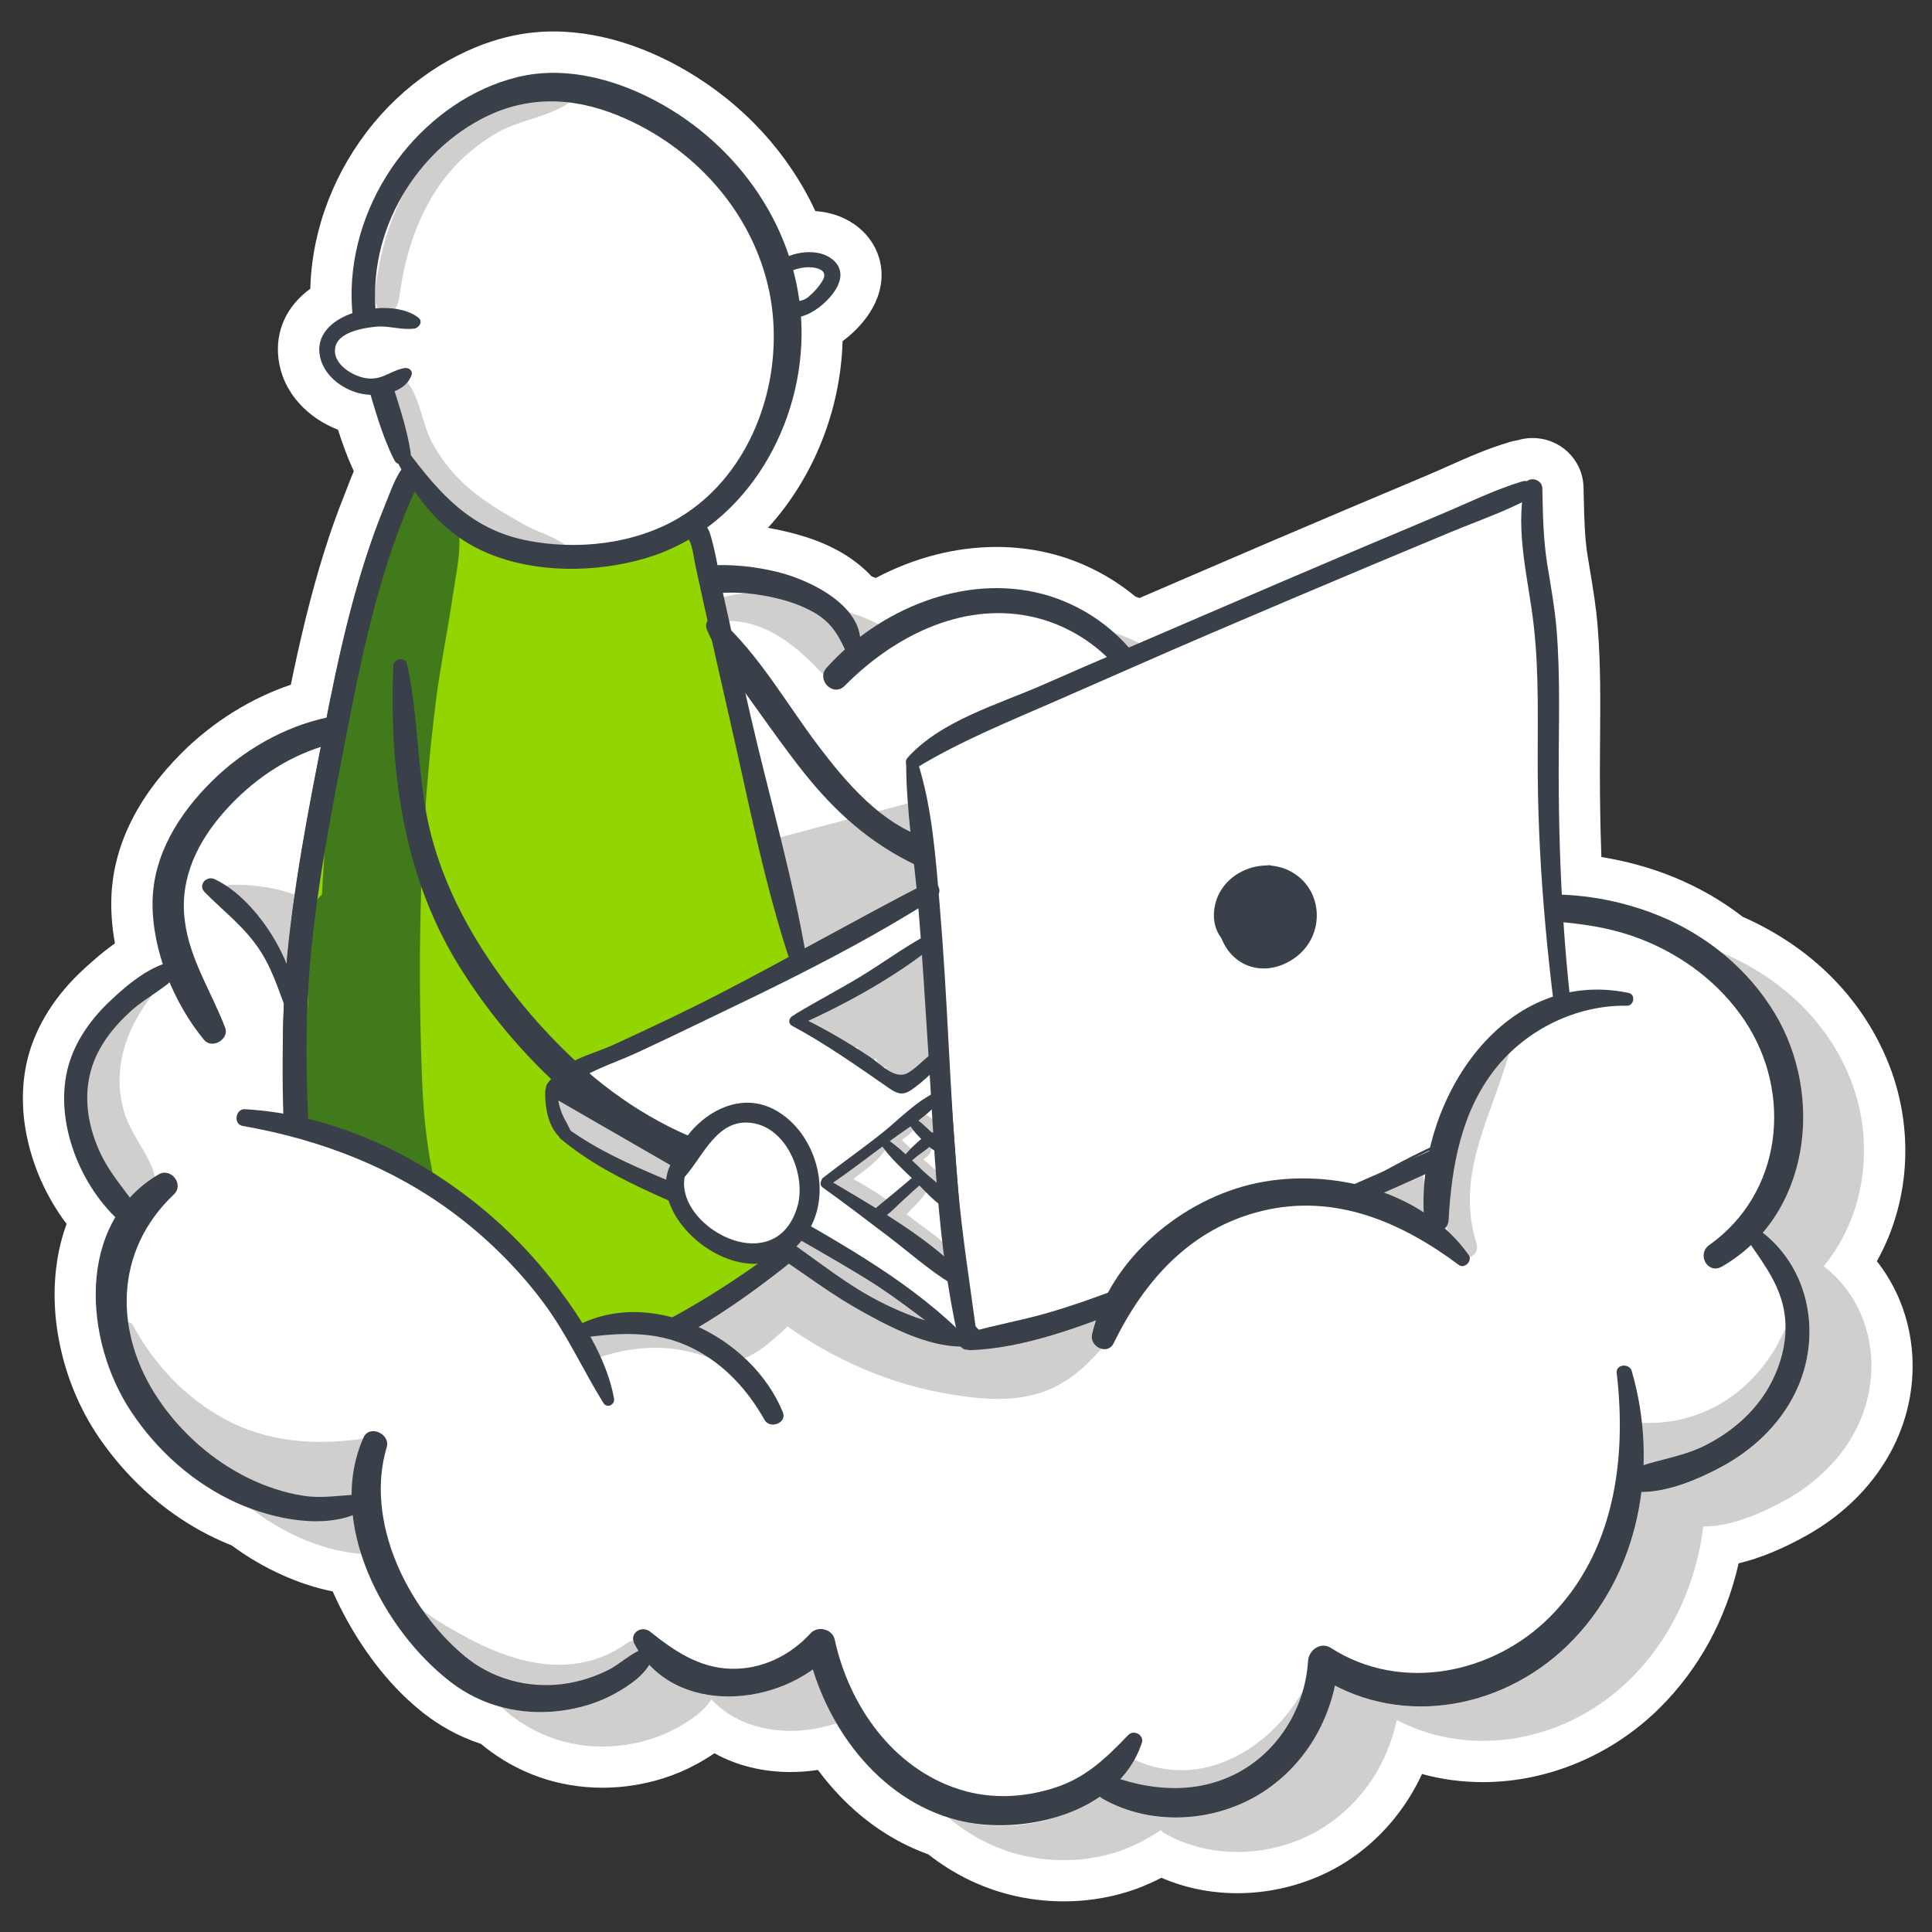 <svg id="Layer_1" xmlns="http://www.w3.org/2000/svg" viewBox="0 0 500 500">
      <rect x="0" y="0" width="500" height="500" fill="#333333" stroke="none"/>
      <style type="text/css">
        .st0000{fill:#FFFFFF;}
        .st0001{fill:#D0CFCD;}
        .st0002{fill:#39404a;}
        .st0003{fill:#93D500;}
        .st0004{fill:#407A1B;}
        .st0005{fill:#e3136d;}
        .st0006{fill:#FFFFFF;stroke:#39404a;stroke-width:0.619;stroke-miterlimit:10;}
        .st0007{fill:#D1CFCD;}
      </style>
      <path class="st0000" d="M275.3,492.07c-4.78,0-9.53-0.59-14.11-1.76c-7.54-1.92-14.58-5.42-20.98-10.42c-0.08-0.03-0.41-0.15-0.41-0.15&#10;        c-0.41-0.15-0.85-0.31-1.28-0.49c-0.3-0.12-0.56-0.23-0.83-0.34c-0.49-0.2-0.9-0.38-1.3-0.56c-0.3-0.13-0.6-0.27-0.9-0.41&#10;        c-0.41-0.19-0.81-0.38-1.21-0.58c-0.28-0.14-0.58-0.29-0.88-0.44c-0.38-0.2-0.76-0.4-1.14-0.61c0,0-0.63-0.35-0.86-0.48&#10;        c-0.4-0.23-0.78-0.45-1.16-0.68l-0.09-0.06c-0.24-0.15-0.49-0.29-0.73-0.44c-0.36-0.22-0.75-0.48-1.14-0.73c0,0-0.53-0.34-0.72-0.47&#10;        c-0.47-0.32-0.93-0.64-1.37-0.96c-0.18-0.12-0.31-0.22-0.45-0.32c-0.63-0.46-1.21-0.9-1.78-1.35c-0.18-0.14-0.63-0.51-0.63-0.51&#10;        c-0.37-0.3-0.73-0.6-1.09-0.9c-0.19-0.16-0.38-0.32-0.56-0.49l-0.33-0.29c-0.26-0.23-0.52-0.46-0.78-0.7&#10;        c-0.24-0.21-0.47-0.44-0.71-0.66c-0.33-0.31-0.61-0.58-0.89-0.85c-0.26-0.26-0.52-0.51-0.77-0.76c-0.26-0.26-0.52-0.53-0.78-0.8&#10;        c-0.26-0.27-0.51-0.53-0.75-0.8c-0.25-0.27-0.5-0.55-0.75-0.82c-0.25-0.28-0.5-0.56-0.75-0.84c-0.22-0.25-0.45-0.53-0.69-0.8&#10;        l-0.1-0.12c-0.21-0.25-0.43-0.51-0.64-0.77c-0.16-0.19-0.34-0.42-0.53-0.66l-0.25-0.32c-0.2-0.25-0.39-0.49-0.58-0.74&#10;        c-0.15-0.19-0.3-0.4-0.45-0.6l-0.25-0.33c-2.37,0.36-4.75,0.54-7.13,0.54c-7.22,0-13.94-1.69-19.66-4.86&#10;        c-1.63,1.12-3.23,2.06-4.63,2.82c-5.39,2.96-11.42,4.88-17.94,5.7c-2.14,0.27-4.31,0.4-6.44,0.4c-11.19,0-21.7-3.64-30.41-10.52&#10;        c-0.33-0.26-0.66-0.53-1-0.82c-1.49-0.49-2.98-1.06-4.43-1.7c-0.73-0.32-1.48-0.67-2.21-1.04c-2.2-1.11-4.34-2.4-6.36-3.83&#10;        c-0.67-0.48-1.35-0.99-2.01-1.5c-1.38-1.09-2.76-2.28-4.09-3.53c-7.68-7.18-14.46-17.01-19.27-27.86c-4.38-0.88-8.7-2.29-13.07-4.25&#10;        c-4.55-2.04-8.96-4.62-13.11-7.68c-0.98-0.38-1.95-0.79-2.9-1.22c-4.72-2.12-9.27-4.8-13.53-7.97&#10;        c-6.76-5.05-12.73-11.27-17.74-18.51c-0.44-0.64-0.86-1.28-1.28-1.93c-0.09-0.14-0.37-0.59-0.37-0.59c-0.3-0.49-0.59-0.96-0.86-1.43&#10;        c0,0-0.29-0.5-0.4-0.69c-0.28-0.49-0.57-1.02-0.85-1.55l-0.26-0.49c-0.36-0.7-0.71-1.39-1.04-2.09c-0.06-0.12-0.27-0.57-0.27-0.57&#10;        c-0.24-0.53-0.48-1.04-0.7-1.56c-0.11-0.26-0.22-0.52-0.34-0.79c-0.21-0.5-0.4-0.98-0.6-1.47c0,0-0.22-0.54-0.29-0.75&#10;        c-0.26-0.68-0.5-1.34-0.73-2.01l-0.23-0.7c-0.18-0.55-0.36-1.12-0.54-1.69c-0.09-0.31-0.19-0.64-0.28-0.96&#10;        c-0.12-0.43-0.25-0.87-0.36-1.31c-0.09-0.33-0.18-0.67-0.26-1c-0.12-0.49-0.22-0.93-0.32-1.37l-0.04-0.18&#10;        c-0.06-0.28-0.13-0.55-0.19-0.83c-0.15-0.68-0.28-1.38-0.41-2.09c-0.06-0.32-0.11-0.65-0.16-0.97l-0.03-0.2&#10;        c-0.07-0.41-0.12-0.78-0.18-1.15c-0.06-0.41-0.12-0.84-0.17-1.27c-0.04-0.34-0.08-0.7-0.12-1.06c-0.05-0.43-0.09-0.88-0.13-1.33&#10;        c-0.02-0.21-0.04-0.46-0.05-0.71l-0.01-0.18c-0.06-0.87-0.11-1.76-0.13-2.64c0,0-0.02-0.63-0.02-0.84c-0.01-0.49,0-0.98,0-1.47&#10;        c0-0.31,0.01-0.59,0.02-0.88c0.01-0.48,0.03-0.99,0.05-1.5c0.01-0.2,0.05-0.72,0.05-0.72c0.11-1.74,0.31-3.52,0.58-5.25&#10;        c0,0,0.08-0.51,0.12-0.7c0.09-0.51,0.19-1.05,0.3-1.59c0.03-0.15,0.13-0.61,0.13-0.61c0.41-1.83,0.91-3.64,1.51-5.38&#10;        c0.06-0.18,0.11-0.34,0.17-0.49c0.06-0.16,0.12-0.33,0.18-0.49c-0.03-0.04-0.73-0.98-0.73-0.98c-0.14-0.19-0.28-0.39-0.42-0.58&#10;        c-0.14-0.19-0.29-0.41-0.43-0.63c0,0-0.44-0.64-0.56-0.83c-0.27-0.41-0.53-0.82-0.78-1.22c-0.18-0.29-0.33-0.54-0.48-0.79&#10;        l-0.14-0.23c-0.15-0.24-0.29-0.49-0.43-0.74c-0.11-0.19-0.45-0.81-0.45-0.81c-0.13-0.24-0.27-0.49-0.4-0.73&#10;        c-0.14-0.26-0.26-0.5-0.39-0.74c-0.15-0.29-0.29-0.57-0.42-0.84c-0.14-0.28-0.26-0.54-0.39-0.8c-0.12-0.25-0.26-0.55-0.39-0.84&#10;        c-0.11-0.25-0.23-0.5-0.34-0.75c-0.14-0.31-0.26-0.61-0.39-0.92c0,0-0.22-0.52-0.31-0.75c-0.13-0.32-0.26-0.67-0.39-1.02l-0.23-0.61&#10;        c-0.21-0.59-0.4-1.13-0.58-1.67l-0.13-0.42c-0.15-0.48-0.28-0.88-0.4-1.29l-0.2-0.7c-0.1-0.35-0.2-0.71-0.29-1.07&#10;        c-0.06-0.24-0.13-0.5-0.19-0.76c-0.07-0.29-0.15-0.62-0.23-0.96c-0.07-0.3-0.12-0.55-0.17-0.81c-0.06-0.3-0.13-0.65-0.2-0.99&#10;        l-0.14-0.75c-0.06-0.37-0.12-0.72-0.17-1.08c-0.04-0.24-0.07-0.48-0.11-0.73c-0.05-0.39-0.1-0.79-0.15-1.19c0,0-0.05-0.44-0.07-0.62&#10;        c-0.06-0.59-0.11-1.19-0.15-1.79L6,286.84c-0.03-0.53-0.05-1.03-0.06-1.53c0-0.15-0.01-0.61-0.01-0.61c0-0.42-0.01-0.82,0-1.22&#10;        c0-0.16,0.02-0.67,0.02-0.67c0.01-0.42,0.03-0.79,0.05-1.16c0.02-0.27,0.03-0.52,0.05-0.78c0.02-0.33,0.06-0.69,0.09-1.06&#10;        c0.03-0.27,0.05-0.52,0.09-0.78c0.04-0.35,0.09-0.74,0.15-1.13c0,0,0.07-0.49,0.1-0.68c0.07-0.43,0.15-0.84,0.23-1.26&#10;        c0.04-0.23,0.08-0.42,0.12-0.6c0.13-0.59,0.27-1.2,0.43-1.81c2.17-8.25,7.18-16.13,14.49-22.81c0.25-0.23,1.07-0.97,1.07-0.97&#10;        l0.98-0.87l0.99-0.86l1-0.85c0.34-0.28,0.68-0.56,1.02-0.83c0,0,0.9-0.7,1.12-0.88c0.2-0.16,0.4-0.3,0.6-0.45&#10;        c0.16-0.12,0.38-0.29,0.61-0.45c0,0,0.59-0.42,0.61-0.44c-0.72-3.88-1.03-7.7-0.94-11.4c0.33-13.36,6.44-26.09,18.18-37.85&#10;        c7.98-7.99,17.93-14.2,28.28-17.69c2.2-10.73,4.95-22.7,8.69-34.58c1.62-5.16,3.31-9.89,5.14-14.45c0.27-0.67,0.54-1.38,0.81-2.09&#10;        c0.51-1.33,1.04-2.72,1.65-4.14c-1.63-3.52-2.94-7.15-4.09-10.74c-7.26-2.77-14.25-9.12-15.4-18.38c-0.89-7.23,2.17-13.7,8.24-18.1&#10;        c0-0.14,0.01-0.27,0.01-0.4c0.48-15.19,6.31-30.28,16.42-42.49c9.7-11.72,23.06-20,36.66-22.73c3.16-0.63,6.46-0.96,9.8-0.96&#10;        c14.1,0,26.5,5.52,34.41,10.16c14.84,8.69,26.46,21.39,33.4,36.33c1.18,0.08,2.34,0.25,3.47,0.51c7.99,1.85,13.48,8.13,13.66,15.63&#10;        c0.22,8.78-6.79,15.04-9.81,17.32c-0.09,0.06-0.18,0.13-0.27,0.2c-0.52,18.04-7.65,35.55-19.32,48.31c1.59,0.27,3.16,0.59,4.72,0.97&#10;        c5.8,1.39,14.27,3.98,20.9,10.36c0.42,0.4,0.82,0.81,1.22,1.24c0.36,0.13,0.72,0.26,1.08,0.4c9.96-5.26,20.66-8.02,31.26-8.02&#10;        c4.46,0,8.88,0.5,13.13,1.49c8.28,1.93,16.1,5.82,22.75,11.32c0.36,0.13,0.73,0.27,1.09,0.41c4.31-1.85,8.61-3.7,12.91-5.56&#10;        c13.53-5.84,27.34-11.75,41.03-17.55c6.66-2.82,13.32-5.63,19.99-8.43c1.86-0.78,3.74-1.62,5.73-2.5&#10;        c5.24-2.34,10.65-4.75,16.48-6.43c0.57-0.16,1.15-0.29,1.74-0.37c1.23-0.38,2.52-0.57,3.83-0.57c7.19,0,12.99,5.56,13.21,12.66&#10;        c0.04,1.19,0.06,2.36,0.09,3.54c0.12,4.99,0.23,9.71,0.97,14.29c0.19,1.17,0.38,2.33,0.58,3.49c0.79,4.73,1.61,9.62,2.02,14.73&#10;        c0.8,9.78,0.71,19.52,0.63,28.93c-0.03,2.9-0.05,5.8-0.05,8.7c0,7.53,0.13,14.93,0.39,22.1c6.33,1.01,12.66,2.74,18.48,5.1&#10;        c6.53,2.64,12.61,6.12,18.09,10.36c16.78,7.42,29.38,19.51,36.51,35.06c8.12,17.69,7.25,37.97-1.79,54.08&#10;        c10.38,13.12,12.37,31.94,4.25,48.1c-4.71,9.37-12.44,17.26-22.35,22.83c-6.27,3.52-12.19,5.95-17.67,7.26&#10;        c-3.3,14.57-10.32,27.43-20.57,37.56c-12.26,12.11-28.88,19.06-45.59,19.06c-5.43,0-10.7-0.7-15.78-2.1&#10;        c-4.29,9.29-11.09,17.25-19.6,22.7c-8.22,5.26-18.22,8.15-28.17,8.15c-6.91,0-13.62-1.37-19.68-4c-1.57,0.82-3.18,1.56-4.84,2.24&#10;        C289.47,490.73,282.4,492.07,275.3,492.07z"/>
      <path class="st0001" d="M471.97,327.69c11.46-13.88,13.57-34.13,5.86-50.93c-11-23.97-36.91-36.17-62.36-36.31&#10;        c-3.15-0.02-6.67-0.18-9.75,0.5c-0.21,0.05-1.54,0.5-1.57,0.7c-0.03-0.02-0.06-0.04-0.1-0.05c-1.02-0.18-2.28-1.15-3.19-1.61&#10;        c-4.66-2.35-9.31-4.7-13.97-7.04c-13.86-6.99-27.71-13.98-41.57-20.96c-8.91-4.49-17.81-9-26.74-13.46&#10;        c-2.35-17.64-16.75-31.97-34.05-35.77c-16.66-3.65-33.55,2.26-46.48,12.78c-1.43-12.81-17.18-17.79-28.39-19.12&#10;        c-9.66-1.14-20.61,0.16-28.67,6.01c-12.67,9.19-25.21,18.57-37.8,27.88c-3.87,2.87-7.74,5.73-11.62,8.6&#10;        c-20.36-11.81-45.12-3.25-60.82,12.63c-7.95,8.04-14.28,18.04-14.89,29.59c-0.31,5.83,0.78,11.58,2.68,17.1&#10;        c-5.02,1.67-10.08,6.1-13.59,9.3c-5.21,4.75-9.55,10.75-11.37,17.64c-3.44,13.06,2.39,29.11,12.26,38.73&#10;        c-8.99,15.11-5.12,37,4.68,51.16c6.79,9.8,15.94,17.92,26.86,22.82c5.14,2.3,10.45,3.8,16.07,4.27c4.18,0.35,9.53,0.34,13.86-1.13&#10;        c0.58,4.48,1.85,8.93,3.63,13.28c4.51,10.99,11.74,22.07,21.14,29.49c8.25,6.52,18.48,9.21,28.91,7.9&#10;        c4.91-0.62,9.77-2.07,14.12-4.46c2.95-1.62,7.09-4.21,8.98-7.44c10.57,11.28,29.96,10.08,42.28,1.18&#10;        c5.52,17.84,18.88,34.3,37.45,39.02c9.08,2.31,19.18,1.86,27.89-1.68c2.94-1.2,5.95-2.78,8.74-4.71c0.23,0.33,0.54,0.63,0.95,0.86&#10;        c12.58,7.19,29.14,6.12,41.27-1.64c9.86-6.31,16.45-16.42,18.81-27.68c19.92,10.34,44.35,5.3,60.42-10.58&#10;        c10.85-10.72,17.06-24.77,18.92-39.5c7.39,0.01,15.63-3.67,21.6-7.03c7.58-4.26,14.12-10.51,18.04-18.32&#10;        C487.66,355.38,484.74,337.49,471.97,327.69z"/>
      <path class="st0000" d="M455.96,318.8c11.46-13.88,13.57-34.13,5.86-50.93c-11-23.97-36.91-36.17-62.36-36.31&#10;        c-3.15-0.02-6.67-0.18-9.75,0.5c-0.21,0.05-1.54,0.5-1.57,0.7c-0.03-0.02-0.06-0.04-0.1-0.05c-1.02-0.18-2.28-1.15-3.19-1.61&#10;        c-4.66-2.35-9.31-4.7-13.97-7.04c-13.86-6.99-27.71-13.98-41.57-20.96c-8.91-4.49-17.81-9-26.74-13.46&#10;        c-2.35-17.64-16.75-31.97-34.05-35.77c-16.66-3.65-33.55,2.26-46.48,12.78c-1.43-12.81-17.18-17.79-28.39-19.12&#10;        c-9.66-1.14-20.61,0.16-28.67,6.01c-12.67,9.19-25.21,18.57-37.8,27.88c-3.87,2.87-7.74,5.73-11.62,8.6&#10;        c-20.36-11.81-45.12-3.25-60.82,12.63c-7.95,8.04-14.28,18.04-14.89,29.59c-0.31,5.83,0.78,11.58,2.68,17.1&#10;        c-5.02,1.67-10.08,6.1-13.59,9.3c-5.21,4.75-9.55,10.75-11.37,17.64c-3.44,13.06,2.39,29.11,12.26,38.73&#10;        c-8.99,15.11-5.12,37,4.68,51.16c6.79,9.8,15.94,17.92,26.86,22.82c5.14,2.3,10.45,3.8,16.07,4.27c4.18,0.35,9.53,0.34,13.86-1.13&#10;        c0.58,4.48,1.85,8.93,3.63,13.28c4.51,10.99,11.74,22.07,21.14,29.49c8.25,6.52,18.48,9.21,28.91,7.9&#10;        c4.91-0.62,9.77-2.07,14.12-4.46c2.95-1.62,7.09-4.21,8.98-7.44c10.57,11.28,29.96,10.08,42.28,1.18&#10;        c5.52,17.84,18.88,34.3,37.45,39.02c9.08,2.31,19.18,1.86,27.89-1.68c2.94-1.2,5.95-2.78,8.74-4.71c0.23,0.33,0.54,0.63,0.95,0.86&#10;        c12.58,7.19,29.14,6.12,41.27-1.64c9.86-6.31,16.45-16.42,18.81-27.68c19.92,10.34,44.35,5.3,60.42-10.58&#10;        c10.85-10.72,17.06-24.77,18.92-39.5c7.39,0.01,15.63-3.67,21.6-7.03c7.58-4.26,14.12-10.51,18.05-18.32&#10;        C471.65,346.49,468.74,328.6,455.96,318.8z"/>
      <g>
        <g>
          <g>
            <path class="st0001" d="M216.78,172.9c-6.01-10.36-17-14.83-27.77-18.39c0,2.03,0,4.05,0,6.08c10.41-2.38,18.7,4.85,25.2,12&#10;              c2.31,2.54,6.79-0.11,5.77-3.36c-2.67-8.46-9.8-15.61-18.89-16.52c-3.91-0.39-4.27,5.42-0.89,6.55&#10;              c6.22,2.07,11.01,5.27,13.12,11.81c1.92-1.12,3.85-2.24,5.77-3.36c-8.22-8.91-19.02-16.91-31.75-13.2&#10;              c-3.37,0.98-2.78,6.23,0.84,6.19c10.59-0.12,18.84,7.29,25.51,14.58C215.21,176.97,217.89,174.82,216.78,172.9L216.78,172.9z"/>
          </g>
        </g>
        <g>
          <g>
            <path class="st0002" d="M301.98,191.61c-0.64-18.27-15.05-33.42-32.35-37.93c-20.16-5.25-42.16,4.05-55.68,19.11&#10;              c-2.83,3.15,1.66,7.73,4.68,4.68c12.37-12.53,29.91-21.67,47.96-17.96c15.54,3.2,29.04,16.05,30.93,32.1&#10;              C297.85,194.38,302.08,194.55,301.98,191.61L301.98,191.61z"/>
          </g>
        </g>
        <g>
          <g>
            <path class="st0002" d="M219.59,163.96c0.2,0,0.2-0.31,0-0.31C219.39,163.65,219.39,163.96,219.59,163.96L219.59,163.96z"/>
          </g>
        </g>
        <g>
          <g>
            <path class="st0002" d="M222.09,169.69c3.77-11.81-11.83-19.41-20.69-21.62c-11.29-2.81-26.29-3.17-35.76,4.66&#10;              c-2.55,2.11,0.18,6.64,3.24,5.57c4.36-1.53,8.4-3.51,13.01-4.32c5.01-0.88,10.29-0.78,15.3,0.08c4.62,0.79,9.32,2.07,13.41,4.4&#10;              c4.99,2.85,6.76,6.59,8.95,11.56C220.07,171.19,221.76,170.72,222.09,169.69L222.09,169.69z"/>
          </g>
        </g>
        <g>
          <g>
            <path class="st0001" d="M59.2,232.49c5.86,1.63,11.91,2.4,17.11,5.83c2.3,1.52,4.25,3.41,5.62,5.81c1.19,2.08,1.49,3.62,3.66,4.82&#10;              c1.15,0.63,2.7,0.3,3.37-0.88c3-5.35-3.61-11.32-7.71-13.99c-6.18-4.03-14.34-5.2-21.58-5.11&#10;              C57.66,228.99,57.23,231.94,59.2,232.49L59.2,232.49z"/>
          </g>
        </g>
        <g>
          <g>
            <path class="st0001" d="M63.53,236.54c4.9,5.55,9.86,10.06,13.05,16.92c2.02,4.33,8.38,1.16,7.42-3.13&#10;              c-1.3-5.82-3.87-11.3-7.33-16.14c-2.87-4.01-9.43-0.41-6.74,3.94c0.19,0.3,0.38,0.61,0.56,0.91c0.98,1.58,2.63,2.09,4.38,1.78&#10;              c0.69-0.12,1.28-0.45,1.71-1c1.11-1.39,1.52-3.07,0.61-4.7c-0.17-0.31-0.35-0.62-0.52-0.93c-2.25,1.31-4.49,2.63-6.74,3.94&#10;              c3.05,4.45,5,9.12,6.24,14.36c2.47-1.04,4.95-2.08,7.42-3.13c-4.22-6.38-9.82-13.62-17.03-16.75&#10;              C64.02,231.5,61.55,234.3,63.53,236.54L63.53,236.54z"/>
          </g>
        </g>
        <g>
          <g>
            <path class="st0001" d="M71.53,294.64c2.38,3.11,7.04,1.02,10.36,0.73c6.42-0.57,11.24,1.19,16.85,4.05c4.11,2.1,7.37-3.56,3.6-6.15&#10;              c-4.84-3.32-11.45-4.48-17.22-4.01c-3.05,0.25-5.87,1.23-8.77,2.15c-2.1,0.66-3.67,0.73-4.81,2.67&#10;              C71.44,294.23,71.41,294.49,71.53,294.64L71.53,294.64z"/>
          </g>
        </g>
        <g>
          <g>
            <path class="st0001" d="M249.81,209.49c-1.69-2.19-3.71-2.33-6.3-1.35c-4.91,1.86-9.45,5.53-14,8.14&#10;              c-5.01,2.87-10.05,5.7-15.17,8.37c-5.29,2.76-11.13,5.01-15.85,8.67c-2.46,1.91,0.24,5.68,2.89,4.97&#10;              c8.44-2.26,16.58-8.36,23.9-12.99c3.86-2.44,7.64-5.01,11.37-7.64c1.95-1.38,9.23-8.45,11.65-6.66&#10;              C249.16,211.63,250.47,210.35,249.81,209.49L249.81,209.49z"/>
          </g>
        </g>
        <g>
          <g>
            <path class="st0001" d="M189.66,238.17c22.01-7.5,44.77-13.58,67.69-17.55c-1.03-2.44-2.05-4.87-3.08-7.31&#10;              c-19.48,10.56-37.52,23.51-53.83,38.5c-3.79,3.48,1.68,8.55,5.52,5.52c14.93-11.75,30.1-23.52,48.54-29.11&#10;              c-0.9-2.12-1.79-4.25-2.69-6.37c-18.21,10.58-36.74,20.63-55.11,30.94c-3.29,1.84-1.08,7.58,2.63,6.23&#10;              c20.29-7.39,36.55-23.93,58-28.29c-0.76-1.81-1.53-3.63-2.29-5.44c-17.66,9.33-35.78,17.86-53.69,26.7&#10;              c1.1,1.87,2.19,3.75,3.29,5.62c17.02-10.54,33.91-21.3,50.78-32.08c3.5-2.24,0.46-7.29-3.23-5.52&#10;              c-16.6,7.96-33.76,14.72-51.2,20.63c0.86,2.04,1.72,4.08,2.58,6.12c12.54-7.2,25.08-14.4,37.62-21.6&#10;              c3.93-2.26,0.41-8.28-3.55-6.08c-12.35,6.85-25.79,10.99-39.25,15.04c-4.54,1.36-2.64,8.38,1.96,7.12&#10;              c9.12-2.5,17.69-6.37,25.55-11.62c3.54-2.36,1.37-7.99-2.93-6.95c-10.15,2.44-19.82,6.32-28.72,11.77&#10;              c-4.18,2.57-0.41,9.08,3.86,6.6c8.48-4.93,17.36-8.66,26.89-11.04c-0.98-2.32-1.95-4.63-2.93-6.95&#10;              c-7.33,4.98-15.14,8.65-23.68,11.06c0.65,2.37,1.31,4.75,1.96,7.12c14.01-4.34,28.02-8.83,40.84-16.08&#10;              c-1.18-2.03-2.37-4.05-3.55-6.08c-12.48,7.3-24.96,14.6-37.45,21.9c-3.18,1.86-1.09,7.4,2.58,6.12&#10;              c17.94-6.24,35.42-13.56,52.64-21.57c-1.08-1.84-2.15-3.68-3.23-5.52c-16.99,10.57-33.99,21.17-50.84,31.97&#10;              c-3.54,2.27-0.45,7.54,3.29,5.62c17.76-9.11,35.4-18.57,53.41-27.18c3.26-1.56,0.79-5.97-2.29-5.44&#10;              c-21.8,3.76-37.85,20.16-58.23,27.46c0.88,2.08,1.75,4.15,2.63,6.23c18.39-10.27,36.65-20.81,55.19-30.8&#10;              c3.51-1.89,1.1-7.39-2.69-6.37c-19.81,5.33-36.3,17.87-52.2,30.31c1.84,1.84,3.68,3.68,5.52,5.52&#10;              c15.88-14.52,33.41-26.91,52.34-37.12c4.2-2.27,1.17-8.1-3.08-7.31c-23.38,4.36-45.69,11.16-67.38,20.95&#10;              C185.42,234.96,187.14,239.03,189.66,238.17L189.66,238.17z"/>
          </g>
        </g>
        <g>
          <g>
            <path class="st0001" d="M263.13,201.73c-7.34,1.7-14.79,2.82-22.13,4.62c-7.3,1.79-14.54,3.85-21.82,5.76&#10;              c-14.55,3.83-29.07,7.76-43.58,11.76c-5.22,1.44-4.42,10.49,1.33,9.8c13.76-1.65,27.51-3.61,41.16-5.96&#10;              c13.72-2.37,27.84-4.91,41-9.54c-0.76-2.75-1.52-5.51-2.28-8.26c-18.54,6.2-37.94,12.29-55.21,21.6&#10;              c-3.83,2.06-1.2,8.76,3.02,7.17c18.21-6.88,35.73-14.98,54.47-20.51c5.29-1.56,3.09-9.55-2.28-8.26&#10;              c-13.09,3.13-26.01,6.34-39.32,8.48c-13.48,2.17-27.04,3.57-40.57,5.3c0.44,3.27,0.88,6.54,1.33,9.8&#10;              c14.49-4.11,28.87-8.51,43.17-13.26c6.83-2.27,13.71-4.48,20.47-6.95c7.48-2.73,14.54-6.18,21.9-9.14&#10;              C265.26,203.56,264.74,201.35,263.13,201.73L263.13,201.73z"/>
          </g>
        </g>
        <g>
          <g>
            <path class="st0001" d="M180.8,345.89c11.9,4.66,25.46-9.09,33.17-16.41c-1.87-1.87-3.74-3.74-5.61-5.61&#10;              c-4.07,4.26-8.35,8.26-12.96,11.93c-3.89,3.09-7.68,6.06-9.79,10.69c-1.2,2.64,0.22,5.52,3.26,5.68&#10;              c5.95,0.31,12.36-6.6,16.48-10.26c3.74-3.33,11.32-8.52,9.83-14.31c-0.55-2.14-3-2.95-4.84-1.97&#10;              c-9.49,5.03-19.06,9.91-28.59,14.86c1.1,1.89,2.21,3.78,3.31,5.67c8.52-4.41,16.35-9.81,23.51-16.19&#10;              c3.23-2.87-1.44-7.33-4.68-4.68c-8.08,6.6-16.49,12.71-25.22,18.41c-3.52,2.3-0.24,7.98,3.31,5.67&#10;              c9.2-6.01,18.05-12.49,26.59-19.4c-1.56-1.56-3.12-3.12-4.68-4.68c-6.78,5.97-14.14,11.03-22.14,15.21&#10;              c-3.75,1.96-0.43,7.61,3.31,5.67c9.53-4.95,19.03-9.97,28.61-14.84c-1.61-0.66-3.23-1.31-4.84-1.97&#10;              c0.06,0.32,0.12,0.64,0.18,0.97c0.11-0.86,0.22-1.71,0.34-2.57c-1.51,3.55-6.06,6.74-8.93,9.22c-1.8,1.55-3.64,3.04-5.56,4.44&#10;              c-0.76,0.56-4.05,3.57-4.97,3.34c0.75,1.85,1.5,3.7,2.26,5.55c2.22-4.49,6.32-7.08,10.14-10.11c4.15-3.3,8.05-6.88,11.7-10.71&#10;              c3.52-3.69-1.99-9.23-5.61-5.61c-7.84,7.85-16.32,16.27-27.56,18.51C178.86,342.76,179.3,345.3,180.8,345.89L180.8,345.89z"/>
          </g>
        </g>
        <g>
          <g>
            <path class="st0001" d="M282.55,340.16c-5.19,4.41-11.29,9.2-18.1,10.54c-7.12,1.4-14.75,0.29-21.75-1.23&#10;              c-13.76-3-26.39-9.09-37.56-17.63c-1.29,3.06-2.58,6.12-3.87,9.18c12.33,4.77,23.19,11.5,36.65,12.72&#10;              c6.55,0.59,13.48,0.53,20.03-0.12c6.86-0.69,12.7-3.47,18.66-6.78c-1.74-2.25-3.47-4.5-5.21-6.75&#10;              c-8.75,9.38-22.03,6.33-32.67,2.35c-11.47-4.29-22.52-9.67-32.39-16.96c-1.42,2.43-2.84,4.86-4.26,7.29&#10;              c3.08,1.57,6.17,3.15,9.25,4.72c0.7-2.59,1.41-5.19,2.11-7.78c-0.06-0.09-0.12-0.18-0.19-0.27c-1.59-5.08-9.56-2.93-8.01,2.21&#10;              c1.21,4.01,4.08,6.09,8.2,6.42c4.14,0.33,5.68-5.92,2.11-7.78c-3.07-1.6-6.14-3.2-9.21-4.79c-4.93-2.57-8.53,4.08-4.26,7.29&#10;              c11.58,8.71,25.69,15.21,39.55,19.4c12.24,3.7,26.29,3.56,35.86-6c3.54-3.53-0.94-8.96-5.21-6.75&#10;              c-5.83,3.02-11.06,5.07-17.69,5.23c-6.32,0.15-12.83,0.34-19.09-0.67c-11.3-1.82-21.09-8.37-31.55-12.63&#10;              c-4.55-1.85-8.75,5.36-4.88,8.39c13.17,10.34,28.45,17.72,44.99,20.74c8.08,1.48,16.89,2.55,24.88,0.05&#10;              c8.42-2.64,13.61-8.39,19.03-14.96C291.08,341.77,286.33,336.95,282.55,340.16L282.55,340.16z"/>
          </g>
        </g>
        <g>
          <g>
            <path class="st0001" d="M461.84,344.25c-6.44,14.64-19.9,24.41-36.11,24c-2.36-0.06-4.06,1.97-4.19,4.19&#10;              c-0.33,5.56,0.07,13.2,7.97,11.16c5.81-1.5,14.81-6.98,16.25-13.05c0.51-2.15-1.42-4.37-3.68-3.68&#10;              c-3.73,1.13-6.24,4.27-9.51,6.31c-0.45,0.28-5.2,2.7-5.21,2.64c1.77,1.93,2.52,1.83,2.26-0.28c0.1-1.03,0.2-2.06,0.3-3.09&#10;              c-1.4,1.4-2.79,2.79-4.19,4.19c18.96,0.17,35.68-12.76,38.01-31.86C463.86,343.78,462.24,343.35,461.84,344.25L461.84,344.25z"/>
          </g>
        </g>
        <g>
          <g>
            <path class="st0001" d="M339.55,432.81c-7.78,18.51-28.76,32.45-48.29,21.4c-4.85-2.74-9.25,4.85-4.35,7.45&#10;              c23.58,12.49,48.14-5.04,55.18-28.15C342.6,431.84,340.19,431.31,339.55,432.81L339.55,432.81z"/>
          </g>
        </g>
        <g>
          <g>
            <path class="st0001" d="M102.29,409.78c1.29,6.01,5.62,10.02,10.29,13.68c6.02,4.72,12.02,9.51,19.07,12.62&#10;              c11.62,5.13,27.17,4.31,34.82-6.88c1.63-2.39-1.66-5.8-4.07-4.07c-8.98,6.47-19.23,6.98-29.58,3.8&#10;              c-5.49-1.69-10.73-4.3-15.69-7.18c-5.26-3.05-11.06-6.42-13.24-12.42C103.54,408.33,102.06,408.72,102.29,409.78L102.29,409.78z"/>
          </g>
        </g>
        <g>
          <g>
            <path class="st0001" d="M31.87,343.91c6.7,26.99,37.57,44.44,64.13,34.46c-1.18-1.54-2.37-3.08-3.55-4.62&#10;              c-1.38,3.01-2.67,6.01-4.41,8.82c0.93-0.54,1.87-1.07,2.8-1.61c-3.34-0.36-6.7-0.62-10.05-0.81c0,2.54,0,5.08,0,7.61&#10;              c4.76-0.54,9.02-1.81,13.15-4.24c3.75-2.21,1.12-7.4-2.82-6.69c-8.91,1.59-18.87,2.5-26.61-3.04c-0.98,2.33-1.97,4.67-2.95,7&#10;              c6.37,2.19,12.84,4.17,19.42,5.62c-0.52-1.99-1.05-3.97-1.57-5.96c-8.42,6.67-18.64-7.08-23.61-12.02&#10;              c-5.71-5.67-13.25-8.8-18.33-15.11c-2.05-2.54-5.83,0.25-5.16,3c1.21,4.98,5.08,7.91,9.13,10.68c5.39,3.69,9.48,7.9,14.06,12.5&#10;              c7.38,7.41,18.45,13.19,28.23,6.54c2.51-1.7,2.21-5.61-0.85-6.52c-6.48-1.92-12.91-3.85-19.28-6.13c-4.32-1.55-6.32,4.68-2.95,7&#10;              c9.75,6.75,21.38,4.98,32.42,3.48c-0.94-2.23-1.88-4.46-2.82-6.69c-3.02,1.61-6.05,2.62-9.46,2.95c-4.78,0.47-5,7.64,0,7.61&#10;              c3.35-0.02,6.71-0.11,10.05-0.31c1.54-0.09,2.61-0.97,3.13-2.38c1.05-2.84,2.52-5.47,3.91-8.15c1.36-2.62-0.87-5.02-3.55-4.62&#10;              c-12.52,1.87-25.15,1.05-36.44-5.17c-10.08-5.55-18.13-14.17-23.56-24.25C33.59,341.52,31.51,342.47,31.87,343.91L31.87,343.91z"/>
          </g>
        </g>
        <g>
          <g>
            <path class="st0001" d="M40.07,254.04c-11.31,7.89-15.34,23.21-12.1,36.24c0.91,3.66,2.29,7.16,4.01,10.51&#10;              c0.5,0.97,1.02,1.92,1.56,2.87c0.96-1.33,1-2.64,0.12-3.94c-0.33-2.02-1.32-4.1-1.84-6.09c-1.24-4.72-2.07-9.46-2.42-14.33&#10;              c-0.31-4.28-1.29-10.36,1.85-13.87c-1.31-1.01-2.61-2.02-3.92-3.03c-10.36,16.66-8.56,37.54,6.83,50.55&#10;              c2.67,2.26,6.52-1.7,3.82-3.82c-13.14-10.31-17.49-29.92-6.73-43.71c1.57-2.01-0.49-5.73-3.03-3.92&#10;              c-7.93,5.66-6.16,17.55-4.77,25.94c0.91,5.53,4.17,25.3,13.27,22.52c3.52-1.08,3.9-4.8,2.67-7.75&#10;              c-2.14-5.14-5.78-9.25-7.35-14.74c-3.37-11.77,1.37-23.19,9.11-32.04C41.76,254.72,40.94,253.43,40.07,254.04L40.07,254.04z"/>
          </g>
        </g>
        <g>
          <g>
            <path class="st0001" d="M366.36,307.36c0.26-1.79,0.35-3.7,0.98-5.39c-1.53-0.21-3.06-0.41-4.59-0.62c0.27,4.01,0.52,7.98,0.34,12&#10;              c1.98-0.54,3.96-1.07,5.93-1.61c-1.47-3.27-2.73-6.6-3.7-10.05c-1.11-3.93-6.65-2.95-6.9,0.93c-0.11,1.66-0.21,3.32-0.35,4.97&#10;              c1.83-1.05,3.66-2.1,5.49-3.15c-1.36-0.72-2.18-1.98-3.44-2.87c-2.75-1.93-5.65,1.25-5.16,3.97c0.44,2.43,2.75,4.26,4.91,5.21&#10;              c2.46,1.08,5.48-0.14,5.49-3.15c0.01-1.66,0.04-3.31,0.07-4.97c-2.3,0.31-4.6,0.62-6.9,0.93c1.31,3.94,2.91,7.79,4.98,11.4&#10;              c1.52,2.64,6.12,1.61,5.93-1.61c-0.25-4.26-0.81-8.55-2.12-12.62c-0.93-2.88-5.57-1.54-4.5,1.24c0.65,1.7,0.77,3.6,1.05,5.39&#10;              C364.07,308.58,366.18,308.6,366.36,307.36L366.36,307.36z"/>
          </g>
        </g>
        <g>
          <g>
            <g>
              <path class="st0002" d="M386.74,237.45c13,1.06,25.25,0.72,37.68,5.5c10.91,4.19,20.67,11.5,27.17,21.28&#10;                c12.43,18.74,9.69,44.55-9.24,57.99c-3.33,2.37-0.41,7.68,3.26,5.58c22.85-13.11,26.57-44.11,13.73-65.5&#10;                c-6.88-11.45-17.5-20.15-29.79-25.24c-12.83-5.31-29.9-7.74-43.27-3.03C384.39,234.69,384.76,237.29,386.74,237.45&#10;                L386.74,237.45z"/>
            </g>
          </g>
          <g>
            <g>
              <path class="st0002" d="M450.89,318.88c4.15,6.43,9.19,12.11,10.74,19.88c1.4,7.02-0.48,14.48-4.06,20.58&#10;                c-3.77,6.42-9.46,11.22-16.02,14.62c-6.87,3.56-14.79,3.9-21.56,7.35c-1.81,0.92-1.41,3.97,0.58,4.4&#10;                c8.19,1.79,18.05-2.36,25.16-6.22c7.89-4.28,14.71-10.68,18.74-18.75c7.69-15.38,3.74-34.77-11.49-43.96&#10;                C451.71,316,450.05,317.57,450.89,318.88L450.89,318.88z"/>
            </g>
          </g>
          <g>
            <g>
              <path class="st0002" d="M418.4,355.32c2.63,22.49-0.64,46.36-17.22,63.07c-14.71,14.83-38.58,19.75-56.76,8.09&#10;                c-2.65-1.7-5.73,0.57-5.9,3.38c-0.68,11.15-6.66,21.81-16.2,27.78c-10.59,6.63-23.08,6.25-34.48,2.09&#10;                c-3.42-1.25-5.53,4.06-2.45,5.81c12.65,7.18,29.24,6.13,41.4-1.72c11.63-7.51,18.65-20.26,19.57-33.97&#10;                c-1.97,1.13-3.93,2.26-5.9,3.38c20.58,14.07,47.62,9.66,65.12-7.3c18.82-18.24,23.86-46.54,16.7-71.16&#10;                C421.68,352.75,418.13,353.03,418.4,355.32L418.4,355.32z"/>
            </g>
          </g>
          <g>
            <g>
              <path class="st0002" d="M292,449.01c-5.79,6.02-11.02,11.13-19.22,13.72c-7.96,2.52-16.39,2.92-24.41,0.39&#10;                c-17.28-5.45-28.63-21.69-32.35-38.82c-0.58-2.69-4.37-3.64-6.21-1.64c-5.33,5.82-12.66,9.43-20.66,9.21&#10;                c-8.27-0.23-14.66-4.63-20.89-9.59c-2.23-1.77-5.51,0.39-4.07,3.14c10.02,19.02,37.96,16.49,50.87,2.5&#10;                c-2.07-0.55-4.14-1.09-6.21-1.64c4.22,19.92,18.27,39.37,38.73,44.73c16.69,4.37,41.84-1.58,47.93-19.96&#10;                C296.18,449.04,293.42,447.53,292,449.01L292,449.01z"/>
            </g>
          </g>
          <g>
            <g>
              <path class="st0002" d="M166.87,426.6c-3.53,1.07-6.34,4.09-9.69,5.72c-3.74,1.82-7.74,3.06-11.88,3.55&#10;                c-9.03,1.06-18.14-1.47-25.14-7.33c-14.71-12.3-25.82-34.87-20.08-53.98c1.04-3.47-4.46-5.98-6-2.53&#10;                c-9.72,21.77,5.01,49.81,22.62,63.33c8.19,6.29,18.4,8.73,28.6,7.37c4.79-0.64,9.56-2.06,13.8-4.41&#10;                c3.69-2.05,8.78-5.33,9.85-9.64C169.26,427.47,168.14,426.22,166.87,426.6L166.87,426.6z"/>
            </g>
          </g>
          <g>
            <g>
              <path class="st0002" d="M93.38,386.79c-5.04,0.08-9.72,1.1-14.8,0.32c-4.9-0.75-9.81-2.38-14.26-4.55&#10;                c-9.34-4.57-17.49-11.79-23.3-20.4c-11.61-17.22-11.52-38.37,3.99-53.06c2.72-2.57-0.77-7.04-3.98-5.15&#10;                c-21.58,12.71-19.25,43.13-7.06,61.42c6.79,10.2,16.27,18.64,27.48,23.66c9.36,4.18,23.52,7.2,32.97,1.64&#10;                C96.18,389.63,95.46,386.76,93.38,386.79L93.38,386.79z"/>
            </g>
          </g>
          <g>
            <g>
              <path class="st0002" d="M117.16,192.64c-19.56-15.42-46.44-6.28-62.46,9.67c-8.42,8.38-15.08,18.97-15.22,31.17&#10;                c-0.14,12.4,5.49,26.18,13.35,35.66c2.04,2.46,6.58-0.18,5.44-3.17c-3.8-9.98-10.04-18.93-10.65-29.94&#10;                c-0.59-10.78,4.77-20.09,11.99-27.68c14.39-15.13,35.64-22.52,55.08-12.53C116.63,196.81,119.06,194.14,117.16,192.64&#10;                L117.16,192.64z"/>
            </g>
          </g>
          <g>
            <g>
              <path class="st0002" d="M45.92,248.67c-6.5,0.53-13.42,6.51-17.95,10.88c-4.91,4.74-8.96,10.66-10.55,17.37&#10;                c-3.51,14.8,4.54,33.14,16.82,41.75c1.96,1.37,4.34-1.28,3.19-3.19c-3.45-5.74-8.23-10.45-11.21-16.54&#10;                c-3.3-6.75-4.75-14.54-2.7-21.88c1.74-6.23,5.84-11.36,10.59-15.61c4.05-3.62,9.85-6.22,13.07-10.58&#10;                C47.82,250,46.96,248.58,45.92,248.67L45.92,248.67z"/>
            </g>
          </g>
        </g>
        <g>
          <g>
            <g>
              <path class="st0000" d="M202.21,69.24c2.41-1.44,5.25-2.13,8.05-1.97c2.37,0.13,5.15,1.42,5.24,3.79c0.05,1.26-0.72,2.4-1.48,3.41&#10;                c-1.2,1.6-2.5,3.16-4.16,4.28s-3.73,1.75-5.68,1.31"/>
              <g>
                <path class="st0002" d="M203.17,70.88c2.12-1.15,4.64-1.94,7.09-1.67c1.93,0.22,3.9,1.05,2.69,3.28&#10;                  c-0.85,1.56-2.38,3.23-3.76,4.37c-1.87,1.55-3.84,0.83-5.71,1.98c-0.8,0.49-0.88,1.51-0.28,2.18c2.23,2.5,6.55,0.2,8.72-1.43&#10;                  c2.41-1.82,5.66-5.29,5.58-8.55c-0.07-2.96-2.75-4.88-5.4-5.49c-3.68-0.85-7.63,0.24-10.85,2.03&#10;                  C199.1,68.79,201.02,72.06,203.17,70.88L203.17,70.88z"/>
              </g>
            </g>
            <g>
              <path class="st0003" d="M206.87,321.94c-13.14,10.47-39.55,28.88-56.23,30.89c-5.85,0.7-11.76,0.76-17.65,0.73&#10;                c-16.06-0.09-33.2-1.21-46.09-10.78c-1.53-1.13-1.75-2.88-2.5-4.63c-4.15-9.6-5.4-20.17-6.35-30.59&#10;                c-1.48-16.24-2.35-32.58-1.52-48.87c1.12-21.82,5.27-43.35,9.42-64.79c4.6-23.81,9.3-47.92,19.71-69.83&#10;                c1.63-3.43,5.2-4.64,8.77-5.93c11.86-4.29,25.26-7.46,36.83-2.42c4.73,2.06,8.79,5.37,12.78,8.63&#10;                c5.43,4.44,11.43,9.09,16.86,13.53c7.97,37.21,16.59,74.29,25.86,111.2"/>
              <g>
                <path class="st0002" d="M205.75,320.01c-10.57,8.02-21.65,15.6-33.4,21.79c-5.78,3.04-11.83,5.89-18.2,7.45&#10;                  c-8.08,1.97-16.93,1.49-25.19,1.3c-8.08-0.19-16.23-0.73-24.08-2.77c-3.83-1-7.58-2.34-11.07-4.21&#10;                  c-4.82-2.59-6.66-6.05-8.32-11.1c-5.59-16.95-5.77-36.52-6.14-54.21c-0.79-37.33,6.77-75.01,15.17-111.25&#10;                  c1.98-8.56,4.27-17.06,7.13-25.36c1.49-4.34,3.14-8.63,5-12.82c0.89-2.02,1.64-4.07,3.38-5.49c1.89-1.53,4.55-2.24,6.82-3.03&#10;                  c8.24-2.87,17.15-5.26,25.94-4.04c9.48,1.32,16.3,7.65,23.5,13.4c3.53,2.82,8.43,5.59,11.34,9.04c1.65,1.95,1.8,5.17,2.33,7.6&#10;                  c0.63,2.89,1.25,5.77,1.89,8.65c2.32,10.57,4.7,21.14,7.12,31.69c4.82,20.97,8.9,42.6,15.8,62.99&#10;                  c0.88,2.59,4.48,1.52,4.04-1.11c-3.55-21.28-9.74-42.3-14.58-63.33c-2.43-10.55-4.8-21.11-7.12-31.69&#10;                  c-1.11-5.07-1.82-10.43-3.34-15.39c-1.19-3.89-6.23-6.47-9.32-8.95c-6.97-5.57-13.81-12.41-22.08-16&#10;                  c-8-3.48-16.84-3.33-25.26-1.65c-6.82,1.36-17.44,3.33-22.3,8.83c-2.51,2.84-3.75,6.96-5.18,10.42&#10;                  c-1.96,4.75-3.7,9.59-5.25,14.49c-6.14,19.28-9.67,39.35-13.45,59.2c-3.9,20.49-7.28,41.15-7.69,62.05&#10;                  c-0.39,19.96,0.2,41.32,4.59,60.87c1.65,7.34,3.55,15.63,10.21,19.81c7.46,4.69,16.08,7.02,24.73,8.2&#10;                  c17.54,2.38,37.2,2.86,53.62-4.44c15.25-6.78,29.28-16.82,42.09-27.43C210.39,321.92,207.77,318.47,205.75,320.01&#10;                  L205.75,320.01z"/>
              </g>
            </g>
            <g>
              <path class="st0004" d="M110.14,132.82c0.05,5.93-0.99,9.47-2.42,15.22c-10.21,41.04-13.88,83.7-10.83,125.88&#10;                c1.12,15.53,3.22,31.23,9.39,45.52s16.89,27.18,31.3,33.09c-8.27-2.64-16.53-5.27-24.8-7.91c-7.85-2.5-16.38-5.52-20.6-12.6&#10;                c-2.43-4.08-3.05-8.97-3.36-13.72c-1.25-19.27,1.76-38.66,0.06-57.9c-0.67-7.56-2.03-15.36,0.27-22.59&#10;                c-0.27,18.12-0.54,36.24-0.82,54.36c0.09-1.35,0.18-2.7,0.27-4.05"/>
              <g>
                <path class="st0004" d="M104.04,129.26c-3.64,6.28-5.56,13.68-7.82,20.6c-2.67,8.17-4.39,16.75-6.11,25.16&#10;                  c-3.55,17.37-5.57,35.1-6.59,52.8c-1.02,17.85-0.3,35.15,2.11,52.87c2.18,15.94,5.58,32.22,13.53,46.4&#10;                  c4,7.15,10.06,12.39,16.37,17.48c2.86,2.31,5.69,4.96,9.08,6.47c3.11,1.38,8.69-0.2,10.83,2.74c1.29-1,2.58-1.99,3.88-2.99&#10;                  c-3.73-4.18-9-7.23-14.06-9.49c-4.67-2.08-10.08-3.36-14.45-6.05c-2.97-1.83-7.41-4.75-8.98-8.03&#10;                  c-1.97-4.11-2.18-9.26-2.54-13.73c-1-12.53-0.57-25.11-0.86-37.66c-0.15-6.31-0.48-12.63-1.03-18.92&#10;                  c-0.49-5.56-1.28-11.32,0.12-16.78c-5.69-0.77-11.38-1.54-17.07-2.31c0.05,18.15-1.88,36.26-3.06,54.36&#10;                  c-0.38,5.9,5.3,10.93,10.93,10.93c6.34,0,10.41-5.02,10.93-10.93c0.12-1.35,0.24-2.7,0.36-4.05&#10;                  c0.52-5.93-5.44-11.01-11.01-11.01c-6.19,0-10.74,5.05-11.01,11.01c-0.06,1.35-0.12,2.7-0.18,4.05c7.29,0,14.57,0,21.86,0&#10;                  c-0.63-18.1-2.01-36.25-1.42-54.36c0.33-9.99-14.28-11.53-17.07-2.31c-2.05,6.77-1.96,13.56-1.2,20.52&#10;                  c0.8,7.29,1.06,14.4,0.71,21.73c-0.68,14.22-3.36,28.67-2.29,42.93c1.02,13.68,8.63,25.85,22.59,29.44&#10;                  c5.67,1.46,11.62,2.42,17.36,3.76c6.49,1.51,13.72,2.54,20.3,1.03c2.65-0.61,2.14-5.21-0.66-4.85&#10;                  c-3.26,0.42-3.94-2.36-5.3-4.81c-1.65-2.96-4.5-5.02-6.65-7.59c-4.2-5.01-5.61-11.04-8.2-16.88&#10;                  c-5.93-13.35-7.72-27.92-8.25-42.39c-1.2-32.54-0.45-65.09,3.68-97.41c1.13-8.84,2.96-17.56,4.25-26.38&#10;                  c1.29-8.86,3.68-17.12-0.86-25.35C113.66,124.6,106.66,124.75,104.04,129.26L104.04,129.26z"/>
              </g>
            </g>
            <g>
              <path class="st0000" d="M102.6,115.52c4.75,7.7,9.76,15.56,17.14,20.78c8.22,5.81,18.63,7.77,28.7,7.68&#10;                c10.15-0.09,20.48-2.18,29.16-7.45c3.81-2.31,7.26-5.2,10.32-8.44c14.89-15.77,19.68-40.03,12.87-60.62&#10;                s-24.56-36.96-45.37-43.08c-4.22-1.24-8.58-2.1-12.98-2.04c-5.03,0.07-9.99,1.33-14.64,3.23&#10;                c-20.86,8.54-35.07,31.14-33.72,53.63c0.54,8.99,3.29,17.68,6.01,26.26c1.7,5.35,3.4,10.7,5.1,16.05"/>
            </g>
            <g>
              <g>
                <path class="st0001" d="M101.32,81.04c2.19-2.18,1.98-4.41,2.51-7.44c0.6-3.43,1.37-6.84,2.42-10.16&#10;                  c2.09-6.59,5.31-13.14,9.75-18.48c3.55-4.28,7.87-7.85,12.7-10.62c5.7-3.27,12.73-3.95,18.14-7.46&#10;                  c1.21-0.78,1.1-2.81-0.42-3.18c-6.55-1.62-14.42,2-20.19,4.99c-5.59,2.9-10.75,6.85-14.93,11.57&#10;                  c-4.69,5.3-8.06,11.44-10.42,18.09c-1.36,3.82-2.36,7.79-3.02,11.8c-0.57,3.47-1.75,7.49,0.43,10.49&#10;                  C99.01,81.64,100.37,81.99,101.32,81.04L101.32,81.04z"/>
              </g>
            </g>
            <g>
              <g>
                <path class="st0002" d="M182.95,162.98c3.26,7.53,8.47,14.29,13.22,20.93c3.85,5.38,7.68,10.77,11.8,15.95&#10;                  c8.17,10.29,17.32,18.48,29.24,24.1c4.97,2.34,8.12-5.28,2.91-6.9c-11.96-3.72-21.05-14.42-28.35-24.06&#10;                  c-8.2-10.82-15.27-23.5-25.43-32.63C184.42,158.65,182,160.78,182.95,162.98L182.95,162.98z"/>
              </g>
            </g>
            <g>
              <g>
                <path class="st0002" d="M143.95,350.46c-13.99-0.12-28.35-0.59-41.92-4.27c-3-0.81-5.98-1.79-8.78-3.14&#10;                  c-4.12-1.99-5.67-4.68-7.21-8.95c-3.19-8.83-4.21-18.23-5.04-27.52c-1.8-20.11-2.44-40.26-0.47-60.38&#10;                  c1.93-19.74,5.85-39.24,9.63-58.68c4.11-21.16,8.78-42.4,17.92-62.04c1.51-3.24-3.3-6.09-4.84-2.83&#10;                  c-8.66,18.41-13.61,38.09-17.65,57.95c-4.23,20.77-8.49,41.65-10.85,62.73c-2.45,21.96-1.68,44.01,0.43,65.96&#10;                  c0.88,9.2,2.04,18.54,5.33,27.23c1.21,3.2,2.1,6.66,4.87,8.86c2.44,1.94,5.44,3.26,8.31,4.4c15.62,6.23,33.67,6.48,50.26,6.55&#10;                  C147.73,356.36,147.74,350.5,143.95,350.46L143.95,350.46z"/>
              </g>
            </g>
            <g>
              <path class="st0005" d="M132.99,353.56"/>
              <g>
                <path class="st0002" d="M132.99,356.43c3.7,0,3.7-5.74,0-5.74C129.3,350.69,129.29,356.43,132.99,356.43L132.99,356.43z"/>
              </g>
            </g>
            <g>
              <g>
                <path class="st0001" d="M101.17,99.91c-1.95,5.19,0.99,12.22,3.24,16.96c2.58,5.45,6.31,10.5,11.09,14.21&#10;                  c4.63,3.6,10.01,6.56,15.2,9.26c4.53,2.35,10.79,6.02,15.99,4.48c1.19-0.35,1.74-1.98,0.76-2.87&#10;                  c-3.29-2.98-8.18-4.09-12.05-6.32c-4.78-2.75-9.84-5.64-14.02-9.24c-3.86-3.33-7.12-7.33-9.53-11.82&#10;                  c-2.54-4.74-3.05-10.99-6.11-15.25C104.44,97.5,101.95,97.83,101.17,99.91L101.17,99.91z"/>
              </g>
            </g>
            <g>
              <g>
                <path class="st0002" d="M102.42,118.7c5.35,10.71,12.49,19.74,23.83,24.48c12.44,5.2,27.77,5.06,40.6,1.36&#10;                  c24.96-7.21,40.35-32.53,40.59-57.73c0.24-24.9-14.46-47.47-35.83-59.65c-11.16-6.36-24.8-10.32-37.55-7.24&#10;                  c-11.85,2.86-22.37,10.32-29.91,19.77C96.21,49.64,91.34,62.13,91,74.9c-0.21,8.02,1.57,15.95,3.83,23.6&#10;                  c2.03,6.88,3.94,14.04,7.15,20.46c1.29,2.58,4.68,0.62,4.3-1.81c-1.75-11.37-7.08-21.92-8.72-33.38&#10;                  c-1.54-10.8,0.41-21.71,5.56-31.33c4.85-9.06,12.12-16.64,21.2-21.51c11.61-6.23,23.67-5.95,35.71-1.01&#10;                  c19.47,7.99,34.93,24.99,39.12,45.84c4.29,21.37-3.95,46.42-23.12,58.07c-11.6,7.05-27.01,8.7-40.17,5.94&#10;                  c-14.06-2.95-22.04-11.96-30.26-22.92C104.19,114.99,101.34,116.54,102.42,118.7L102.42,118.7z"/>
              </g>
            </g>
            <g>
              <path class="st0000" d="M107.19,83.42c-5.54-1.78-11.7-1.55-17.09,0.64c-1.92,0.78-3.85,1.9-4.81,3.74&#10;                c-1.51,2.88-0.08,6.56,2.27,8.81c2.33,2.23,5.53,3.52,8.76,3.53c3.23,0.01,6.44-1.26,8.78-3.47"/>
              <g>
                <path class="st0002" d="M108.34,82.27c-6.66-5.56-27.03-1.89-25.65,9.26c0.64,5.22,5.5,9.07,10.35,10.26&#10;                  c4.5,1.11,11.77,0.19,13.47-4.75c0.4-1.15-0.79-1.96-1.79-1.79c-3.5,0.58-5.58,3.04-9.49,2.69c-3.66-0.32-9.7-3.8-8.35-8.47&#10;                  c1.04-3.6,7.26-4.6,10.27-4.91c3.42-0.35,6.74,0.92,10.05,0.48C108.41,84.88,109.55,83.29,108.34,82.27L108.34,82.27z"/>
              </g>
            </g>
          </g>
          <g>
            <path class="st0006" d="M402.16,281.32c2.18-0.39,3.76-2.45,4.27-4.61c0.51-2.16,0.18-4.42-0.14-6.61&#10;              c-3.24-22.17-5.12-44.53-5.62-66.92c-0.58-25.62,0.47-52.08-6.83-76.65c-32.21,14.12-64.41,28.24-96.62,42.35&#10;              c-18.87,8.27-37.75,16.55-56.62,24.82c-1.51-0.65-3.11,0.32-3.96,1.73c-0.85,1.4-0.95,3.13-0.91,4.77&#10;              c0.15,7.45,2.54,14.65,4.13,21.93c2.04,9.37,2.76,18.96,3.48,28.52c2.08,27.73,4.16,55.46,6.24,83.19&#10;              c0.26,3.51,0.63,7.29,2.96,9.95c2.32,2.65,7.33,3.11,8.99,0c14.87-5.1,30.1-8.98,44.98-14.08c7.96-2.73,15.95-5.47,23.44-9.3&#10;              c7.31-3.74,14.06-8.48,21.07-12.78c7.79-4.78,15.92-9.03,24.29-12.69C384.16,291.06,392.63,283.02,402.16,281.32z"/>
            <g>
              <g>
                <path class="st0001" d="M145.28,287.65c7.24,4.94,15.07,9.9,23.02,13.61c0.45-1.65,0.89-3.3,1.34-4.94&#10;                  c-8.62-1.16-17.94-5.97-24.88-11.11c-1.72-1.27-3.56,1.41-2.21,2.86c5.73,6.18,13.38,9.99,20.96,13.4&#10;                  c8.27,3.72,16.41,7.61,24.31,12.06c17.18,9.68,33.66,20.69,50.48,30.99c2.92,1.79,5.59-2.8,2.68-4.59&#10;                  c-16.28-10.02-32.59-19.99-49.08-29.68c-7.89-4.64-15.92-8.88-24.32-12.51c-7.93-3.42-15.7-6.76-22.46-12.25&#10;                  c-0.74,0.95-1.47,1.91-2.21,2.86c4.38,2.76,8.11,6.25,12.73,8.64c4.2,2.18,8.61,3.77,13.29,4.53c2.73,0.44,4.95-3.39,2.04-4.85&#10;                  c-7.96-4-15.58-8.77-23.61-12.6C144.97,282.93,143.07,286.14,145.28,287.65L145.28,287.65z"/>
              </g>
            </g>
            <g>
              <path class="st0000" d="M249.94,347.93c-4.85-4.19-9.7-8.39-14.86-12.18c-6.87-5.05-14.24-9.37-21.61-13.66&#10;                c-14.85-8.64-29.73-17.22-44.62-25.79c-8.47-4.88-16.93-9.75-25.4-14.63l3.02-3.32c32.32-14.27,63.88-30.28,94.48-47.93"/>
              <g>
                <path class="st0002" d="M250.86,347.01c-14.25-14.81-32.34-24.64-49.97-34.83c-18.76-10.84-37.55-21.62-56.33-32.41&#10;                  c0.15,1.15,0.3,2.31,0.45,3.46c5.03-5.54,13.08-7.65,19.82-10.78c8.59-3.98,17.09-8.14,25.63-12.24&#10;                  c17.54-8.41,35.2-17.42,51.61-27.89c2.39-1.53,0.3-5.1-2.22-3.8c-17.94,9.25-35.48,19.27-53.41,28.54&#10;                  c-8.96,4.63-18.11,8.92-27.27,13.15c-4.24,1.96-10.06,3.46-13.8,6.23c-1.32,0.98-2.36,2.45-3.47,3.67&#10;                  c-0.94,1.04-0.83,2.73,0.45,3.46c18.48,10.66,36.97,21.3,55.43,32c8.81,5.11,17.73,10.05,26.4,15.39&#10;                  c8.84,5.44,16.71,12.08,25.13,18.1C250.52,349.95,251.86,348.05,250.86,347.01L250.86,347.01z"/>
              </g>
            </g>
            <g>
              <g>
                <path class="st0002" d="M141.1,282.46c-0.11,4.23,0.88,10.29,4.85,12.63c1.02,0.6,2.35-0.4,2.02-1.55&#10;                  c-0.52-1.81-1.62-3.28-2.37-4.99c-0.85-1.94-1.27-3.98-1.36-6.09C144.15,280.45,141.15,280.43,141.1,282.46L141.1,282.46z"/>
              </g>
            </g>
            <g>
              <g>
                <path class="st0002" d="M145.06,294.69c14.67,12.29,33.35,17.11,49.75,26.43c9.19,5.22,17.35,12.02,26.51,17.28&#10;                  c7.77,4.46,18.65,10.28,27.81,10.07c1.69-0.04,2.65-2.6,0.92-3.41c-4.17-1.96-8.91-2.62-13.26-4.21&#10;                  c-5.16-1.89-10.12-4.32-14.79-7.21c-8.7-5.39-16.48-12.16-25.38-17.24c-16.04-9.16-34.49-13.38-49.61-24.25&#10;                  C145.54,291.1,143.66,293.52,145.06,294.69L145.06,294.69z"/>
              </g>
            </g>
            <g>
              <g>
                <path class="st0002" d="M240.25,296.81c1.75-1.22,3.43-2.56,5.04-3.95c0.98-0.85-0.27-2.33-1.35-1.74&#10;                  c-1.98,1.08-3.66,2.59-4.95,4.44C238.48,296.3,239.51,297.33,240.25,296.81L240.25,296.81z"/>
              </g>
            </g>
            <g>
              <g>
                <path class="st0002" d="M237.01,198.81c11.51-7.01,23.99-12.04,36.31-17.42c13.57-5.93,27.1-11.94,40.71-17.77&#10;                  c13.71-5.87,27.45-11.7,41.2-17.47c6.67-2.8,13.36-5.59,20.04-8.37c6.82-2.85,14.06-5.3,20.58-8.79&#10;                  c2.41-1.29,0.76-5.21-1.86-4.42c-7.17,2.16-14.12,5.62-21.03,8.51c-6.58,2.76-13.16,5.54-19.73,8.32&#10;                  c-13.94,5.9-27.85,11.86-41.75,17.86c-13.9,6.01-27.84,11.92-41.7,18.02c-11.5,5.06-26.23,9.19-34.88,18.79&#10;                  C233.62,197.49,235.25,199.88,237.01,198.81L237.01,198.81z"/>
              </g>
            </g>
            <g>
              <g>
                <path class="st0002" d="M251.24,349.42c14.13-0.55,28.81-6.23,41.83-11.36c13.61-5.36,26.79-11.76,40-18.03&#10;                  c13.12-6.23,26.5-11.85,39.68-17.95c11.99-5.55,25.22-11.96,34.19-21.92c1.89-2.1-0.89-4.66-3.02-3.02&#10;                  c-11.14,8.62-22.36,15.55-35.25,21.32c-12.48,5.58-25.07,10.85-37.46,16.63c-13.1,6.11-26.17,12.3-39.63,17.6&#10;                  c-6.64,2.61-13.37,5.01-20.22,7.02c-6.85,2.01-13.92,3.18-20.74,5.18C248.19,345.6,248.57,349.53,251.24,349.42L251.24,349.42z&#10;                  "/>
              </g>
            </g>
            <g>
              <g>
                <path class="st0002" d="M394.53,125.72c-2.44,12.19,1.05,24.16,2.41,36.23c1.46,12.9,0.93,25.91,1.03,38.86&#10;                  c0.21,25.77,2.85,51.76,6.65,77.24c0.4,2.7,4.52,1.56,4.12-1.13c-3.89-25.63-5.34-51.18-5.35-77.09&#10;                  c-0.01-12.3,0.46-24.63-0.55-36.91c-0.47-5.65-1.48-11.16-2.39-16.75c-1.08-6.67-1.15-13.11-1.29-19.82&#10;                  C399.09,123.79,395.07,123.03,394.53,125.72L394.53,125.72z"/>
              </g>
            </g>
            <g>
              <g>
                <path class="st0002" d="M328.13,223.93c-8.57,0.93-14.98,8.63-12.55,17.32c2.66,9.5,12.37,12.13,19.94,6.33&#10;                  c7.52-5.75,7-17.64-1.66-22.15c-7.45-3.87-17.5,0.4-19.38,8.66c-2.25,9.87,7.58,15.34,15.84,11.25&#10;                  c7.7-3.81,8.34-15.75-0.95-18.11c-8.2-2.09-15.36,7.54-9.46,14.32c4.59,5.28,17.04,1.93,14-6.05&#10;                  c-1.43-3.76-7.01-5.86-10.32-3.38c-3.24,2.42-2.76,7.67,1.01,9.32c3.01,1.32,6.83-0.92,6.19-4.44&#10;                  c-0.66-3.62-5.31-3.85-6.93-0.89c-1.45,2.66,2.66,5.05,4.06,2.37c0.38-3.3,0.56-3.17,0.55,0.37c-1.1,0.66-2.25,0.8-3.46,0.43&#10;                  c-3.44-1.33-2.7-5.33,0.04-6.65c5.83-2.82,8.29,5.74,2.87,8.61c-5.62,2.98-11.77-1.75-7.98-7.83c1.97-3.16,6.02-4.83,9.66-3.98&#10;                  c4.22,0.99,7.18,5.44,6.03,9.75c-0.96,3.58-6.09,7.69-10.01,6.68c-3.63-0.93-5.84-5.28-5.63-8.78c0.26-4.36,3.9-7.85,8.14-8.42&#10;                  C331.08,228.28,331.2,223.6,328.13,223.93L328.13,223.93z"/>
              </g>
            </g>
            <g>
              <g>
                <path class="st0001" d="M229.94,296.24c4.01,3.68,7.62,8.23,12.04,11.41c1.75,1.26,3.98-1.6,2.32-3.01&#10;                  c-4.14-3.5-8.21-6.88-12.05-10.71C230.75,292.44,228.39,294.82,229.94,296.24L229.94,296.24z"/>
              </g>
            </g>
            <g>
              <g>
                <path class="st0007" d="M237.53,289.06c-0.21,1.23,0.48,2.36,1.26,3.27c0.75,0.88,1.6,1.94,2.66,2.45c0.77,0.37,1.67,0.33,2.3-0.3&#10;                  c0.55-0.55,0.79-1.63,0.3-2.3c-0.71-0.94-1.67-1.58-2.54-2.36c-0.8-0.71-1.8-1.55-2.93-1.55&#10;                  C238.13,288.28,237.6,288.61,237.53,289.06L237.53,289.06z"/>
              </g>
            </g>
            <g>
              <g>
                <path class="st0001" d="M231.15,295.67c1.2,0.43,2.24-0.64,3.14-1.31c0.91-0.68,1.88-1.46,2.38-2.5c0.5-1.04-0.34-2.59-1.64-2.13&#10;                  c-1.09,0.39-1.99,1.14-2.86,1.88c-0.86,0.73-2.12,1.39-2.07,2.67C230.12,294.96,230.53,295.45,231.15,295.67L231.15,295.67z"/>
              </g>
            </g>
            <g>
              <g>
                <path class="st0007" d="M237.3,301.21c0.8-0.49,1.55-1.04,2.29-1.62c0.79-0.63,1.44-1.36,1.44-2.42c0-0.73-0.65-1.08-1.3-0.99&#10;                  c-0.92,0.14-1.5,0.82-2.08,1.47c-0.55,0.62-1.13,1.2-1.75,1.74C234.92,300.27,236.19,301.9,237.3,301.21L237.3,301.21z"/>
              </g>
            </g>
            <g>
              <g>
                <path class="st0001" d="M227.99,296.64c-4.58,0.71-8.53,4.48-12.22,7.11c-1.11,0.79-1.55,2.4-0.44,3.45&#10;                  c4.46,4.25,9.91,7.18,14.92,10.73c5.05,3.58,9.92,8.9,15.6,11.3c1.66,0.7,4.11-0.9,2.8-2.8c-3.23-4.69-8.89-8.21-13.37-11.67&#10;                  c-5.49-4.24-10.96-8.1-17.29-11.01c0.15,1.15,0.3,2.3,0.44,3.45c3.31-3.2,7.88-5.54,10.49-9.35&#10;                  C229.38,297.19,228.63,296.54,227.99,296.64L227.99,296.64z"/>
              </g>
            </g>
            <g>
              <g>
                <path class="st0001" d="M231.63,315.3c1.4-0.41,2.53-1.15,3.29-2.42c1.08-1.79,2.33-2.83,4.22-3.75&#10;                  c-0.49-0.84-0.99-1.69-1.48-2.53c-1.76,1.1-3.27,2.44-4.88,3.75c-1.55,1.27-3.6,2.42-4.49,4.26c-0.68,1.39,0.45,3.25,2.11,2.75&#10;                  c2.09-0.63,3.52-2.43,5.01-3.93c1.54-1.54,3.02-3.03,4.24-4.83c0.99-1.45-1.11-2.79-2.3-1.77c-2.29,1.96-4.15,4.56-6.66,6.28&#10;                  C229.64,313.85,230.26,315.71,231.63,315.3L231.63,315.3z"/>
              </g>
            </g>
            <g>
              <g>
                <path class="st0002" d="M214.5,306.81c5.61-3.75,10.91-7.95,16.36-11.93c4.39-3.22,9.85-6.45,13.07-10.88&#10;                  c0.7-0.97-0.61-1.83-1.46-1.46c-5.21,2.29-9.7,7.1-14.13,10.64c-5.02,4.01-10.3,7.69-15.36,11.64&#10;                  C211.84,305.71,213.31,307.6,214.5,306.81L214.5,306.81z"/>
              </g>
            </g>
            <g>
              <g>
                <path class="st0002" d="M212.93,307.33c5.62,4.01,11.1,8.21,16.6,12.38c5.43,4.12,10.7,8.83,16.49,12.41&#10;                  c1.97,1.22,4.08-1.56,2.45-3.18c-9.67-9.62-22.67-16.78-34.29-23.75C212.79,304.35,211.65,306.41,212.93,307.33L212.93,307.33z&#10;                  "/>
              </g>
            </g>
            <g>
              <g>
                <path class="st0002" d="M228.19,296.49c2.3,3.3,5.38,6.09,8.28,8.85c2.78,2.65,5.73,6.32,9.22,7.96c1.12,0.52,2.51-0.59,1.79-1.79&#10;                  c-2.02-3.34-5.81-5.87-8.65-8.53c-2.92-2.75-5.78-5.76-9.09-8.04C228.83,294.31,227.55,295.58,228.19,296.49L228.19,296.49z"/>
              </g>
            </g>
            <g>
              <g>
                <path class="st0002" d="M227.24,315.55c2.22-0.55,3.99-2.62,5.61-4.13c2.1-1.97,4.2-3.85,6.35-5.74c1.31-1.15-0.6-3.03-1.91-1.91&#10;                  c-3.74,3.2-7.56,6.36-11.38,9.48C224.79,314.17,226.01,315.85,227.24,315.55L227.24,315.55z"/>
              </g>
            </g>
            <g>
              <g>
                <path class="st0002" d="M233.63,301.04c1.17,0.66,2.89-1.21,3.73-1.83c1.58-1.16,3.31-2.33,4.68-3.73&#10;                  c1.12-1.14-0.31-3.05-1.72-2.22C239.36,293.83,231.92,300.07,233.63,301.04L233.63,301.04z"/>
              </g>
            </g>
            <g>
              <g>
                <path class="st0002" d="M235.2,290.66c0.84,1.79,2.49,3.41,3.89,4.78c1.36,1.34,2.63,2.72,4.61,2.96c0.61,0.08,1.06-0.66,0.9-1.19&#10;                  c-0.54-1.86-2.17-2.93-3.53-4.18c-1.4-1.28-2.85-2.81-4.5-3.75C235.65,288.76,234.79,289.78,235.2,290.66L235.2,290.66z"/>
              </g>
            </g>
            <g>
              <g>
                <path class="st0001" d="M211.01,261.87c-0.07-0.02-0.14-0.04-0.21-0.06c0.44,0.78,0.88,1.56,1.33,2.34&#10;                  c0.01-0.09,0.03-0.17,0.04-0.26c-0.78,0.44-1.56,0.89-2.34,1.33c-0.81-1.08-1.1-1.18-0.87-0.31c0.09,0.26,0.21,0.52,0.36,0.76&#10;                  c0.51,0.46,0.74,0.79,1.45,0.96c0.63,0.15,1.46,0.04,1.9-0.5c0.6-0.73,1.2-1.47,1.8-2.2c-1.12-0.3-2.24-0.59-3.36-0.89&#10;                  c0.23,1.44,0.65,2.53,1.35,3.8c0.9,1.63,3.38,1.21,3.88-0.51c0.55-1.9,0.99-3.75,1.83-5.57c-1.12-0.3-2.24-0.61-3.36-0.91&#10;                  c-0.14,3.38-1.69,9.36,2.37,10.85c1.55,0.57,2.71-0.87,2.88-2.19c0.44-3.4,0.96-6.57,2.23-9.75c-1.18-0.16-2.35-0.32-3.53-0.48&#10;                  c0.41,3.79-0.82,7.49,0.6,11.15c0.78,2,3.72,2.31,4.39,0c1.19-4.16,2.41-8.32,3.64-12.47c-1.45-0.2-2.91-0.39-4.36-0.59&#10;                  c-0.41,5.32-0.79,10.63-1.07,15.96c-0.15,2.85,4.47,3.54,5.04,0.68c1.12-5.67,2.29-11.23,5.11-16.33&#10;                  c-1.56-0.42-3.13-0.85-4.69-1.27c-0.73,5.61-2.79,13.58-0.59,18.97c1.14,2.79,4.8,2.31,5.16-0.7&#10;                  c0.82-6.88,2.27-13.91,4.3-20.53c-1.7-0.23-3.4-0.46-5.1-0.69c-0.39,4.74-0.77,9.44-1.58,14.14&#10;                  c-0.63,3.65-1.18,7.03-0.14,10.65c0.43,1.49,1.83,2.09,3.27,1.86c1.74-0.29,2.65-0.11,4.2-1.25c2.18-1.6,3.84-3.71,4.34-6.38&#10;                  c0.7-3.76-0.16-8.17-0.34-11.95c-0.2-3.97-0.31-7.9-1.13-11.79c-0.59-2.81-4.7-2.55-5.44,0c-1.32,4.59-2.22,9.21-2.69,13.96&#10;                  c-0.39,3.87-1.03,8.07,1.01,11.55c1.34,2.29,5.4,1.44,5.21-1.41c-0.29-4.32-0.52-8.66-0.88-12.98&#10;                  c-0.22-2.59-0.28-6.36-2.68-8.03c-4.56-3.17-13.07,2.57-16.37,5.39c-2.86,2.45,1.24,6.41,4.1,4.1&#10;                  c1.57-1.27,5.08-4.05,7.25-3.86c2.3,0.21,1.47-2.09,1.95,2.4c0.47,4.31,0.69,8.66,1.04,12.98c1.74-0.47,3.47-0.94,5.21-1.41&#10;                  c-1.7-2.83-0.52-8.6-0.05-11.58c0.51-3.27,1.35-6.46,2.35-9.61c-1.81,0-3.63,0-5.44,0c0.77,5.22,0.74,10.65,1.05,15.91&#10;                  c0.25,4.17,0.15,8.28-3.39,8.75c0.85,0.65,1.71,1.3,2.56,1.95c-1.32-7.5,1.77-15.74,1.79-23.38c0.01-2.87-4.45-3.61-5.1-0.69&#10;                  c-1.57,7.07-3.09,14.1-4.45,21.21c1.69,0,3.37,0,5.06,0c-1.59-5.1,0.02-12.33,0.56-17.58c0.26-2.52-3.57-3.38-4.69-1.27&#10;                  c-2.93,5.53-4.42,11.42-5.7,17.51c1.68,0.23,3.36,0.45,5.04,0.68c0.21-5.32,0.31-10.63,0.39-15.96&#10;                  c0.03-2.53-3.66-2.98-4.36-0.59c-1.23,4.15-2.48,8.3-3.74,12.44c1.46,0,2.92,0,4.39,0c-1.24-3.33-0.58-6.97-1.46-10.42&#10;                  c-0.43-1.71-3.03-1.71-3.47,0c-0.88,3.44-2.18,6.72-3.23,10.1c1.11-0.45,2.23-0.91,3.34-1.36c0.12,0.05-0.46-6.3-0.59-7.18&#10;                  c-0.23-1.57-2.6-1.69-3.3-0.43c-1.13,2.06-2.17,4-2.81,6.26c1.29-0.17,2.59-0.34,3.88-0.51c-0.7-0.79-1.08-1.69-1.14-2.72&#10;                  c-0.36-1.88-2.75-1.72-3.67-0.48c-0.57,0.76-1.13,1.52-1.7,2.28c0.73-0.3,1.47-0.6,2.2-0.9c0.8,1.1,1.08,1.21,0.85,0.34&#10;                  c-0.08-0.27-0.21-0.52-0.37-0.74c-0.52-0.43-0.7-0.81-1.44-0.92c-1.33-0.21-2.25,0.51-2.41,1.84&#10;                  c-0.01,0.09-0.02,0.17-0.03,0.26c-0.1,0.78,0.66,1.67,1.39,1.83c0.07,0.02,0.14,0.03,0.21,0.05&#10;                  C212.37,266.05,213.38,262.5,211.01,261.87L211.01,261.87z"/>
              </g>
            </g>
            <g>
              <g>
                <path class="st0002" d="M207.39,265.02c11.58-5.23,24.07-12.09,33.99-20.04c1.57-1.25-0.43-3.61-2.08-2.7&#10;                  c-5.68,3.13-10.97,7.04-16.51,10.4c-5.56,3.38-11.35,6.38-16.91,9.74C204.19,263.45,205.66,265.8,207.39,265.02L207.39,265.02z&#10;                  "/>
              </g>
            </g>
            <g>
              <g>
                <path class="st0002" d="M205.02,265.49c8.89,4.79,16.8,10.42,25.07,16.13c2.16,1.49,3.59,1.97,5.84,0.39&#10;                  c3-2.1,6.41-5.17,8.43-8.22c0.81-1.22-0.73-2.38-1.85-1.85c-2.95,1.39-4.8,4.21-7.61,5.75c-3.34,1.84-6.98-2.32-9.79-4.18&#10;                  c-5.98-3.95-12.11-7.53-18.58-10.62C204.82,262.08,203.3,264.57,205.02,265.49L205.02,265.49z"/>
              </g>
            </g>
            <g>
              <g>
                <path class="st0002" d="M234.52,197.84c0.04,12.3,2.14,24.74,3.15,37c1.04,12.51,1.76,25.05,2.58,37.57&#10;                  c1.59,24.35,2.28,49.63,7.67,73.52c0.6,2.65,5.2,2.13,4.83-0.65c-1.65-12.43-3.64-24.75-4.76-37.25&#10;                  c-1.12-12.5-1.81-25.02-2.47-37.54c-0.64-12.21-1.33-24.42-2.36-36.61c-1.02-12.07-1.92-24.85-5.61-36.45&#10;                  C237.04,195.8,234.52,196.05,234.52,197.84L234.52,197.84z"/>
              </g>
            </g>
          </g>
          <g>
            <g>
              <path class="st0002" d="M101.77,172.36c-1.03,26.76,2.48,53.78,16.63,76.98c7.48,12.27,17.28,23.97,28.08,33.43&#10;                c5.88,5.16,12.26,9.77,19.1,13.57c6.2,3.44,13.91,7.79,21.11,8.01c3.38,0.1,4.39-4.51,1.67-6.18&#10;                c-3.15-1.94-6.87-2.82-10.26-4.27c-3.43-1.47-6.76-3.18-9.99-5.05c-6.67-3.87-12.87-8.5-18.55-13.7&#10;                c-9.8-8.99-18.78-19.78-25.77-31.11c-6.4-10.36-11.4-22.03-13.55-34.03c-2.26-12.59-2.12-25.64-4.91-38.11&#10;                C104.87,169.83,101.84,170.38,101.77,172.36L101.77,172.36z"/>
            </g>
          </g>
          <g>
            <path class="st0000" d="M178.93,298c-3.27,2.34-4.63,6.78-3.96,10.74s3.09,7.47,6.06,10.18c4.54,4.15,10.97,6.76,16.93,5.22&#10;              c5.46-1.42,9.71-6.25,11.07-11.72c1.36-5.48,0.04-11.42-2.92-16.22c-2.6-4.2-6.78-7.78-11.71-8.21&#10;              c-4.25-0.38-8.44,1.65-11.52,4.59s-5.2,6.74-7.09,10.56"/>
            <g>
              <path class="st0002" d="M178.1,296.57c-20.09,13.33,17.7,46.71,31.63,21.09c5.66-10.4,0.82-25.48-9.81-30.75&#10;                c-11.1-5.5-23.8,4.76-26.08,15.68c-0.38,1.84,1.95,3.58,3.38,1.97c4.93-5.54,8.58-15.62,17.94-13.84&#10;                c8.84,1.68,13.54,13.84,11.17,21.68c-6.6,21.88-39.34,0.46-26.24-13.25C181.34,297.85,179.71,295.5,178.1,296.57L178.1,296.57z"/>
            </g>
          </g>
        </g>
        <g>
          <g>
            <path class="st0000" d="M356.32,326.73c-2.62-6.6-8.69-10.42-15.11-12.83c-0.67,4.98-1.35,9.97-2.02,14.95&#10;              c4.24,0.25,8.56-0.3,12.8-0.6c8.93-0.63,10.43-12.28,2.08-15.34c-14.83-5.43-32.53-5.81-46.03,3.43&#10;              c-6.67,4.57-11.44,10.57-14.65,17.97c-2.94,6.79-7.14,16.89-2.98,23.89c1.65,2.78,5.92,4.32,8.77,2.3&#10;              c5.41-3.84,6.13-10.23,8.17-16.13c1.82-5.28,4.75-10.52,9.23-14.01c9.72-7.58,22.44-6.57,33.34-2.38&#10;              c0.69-5.11,1.38-10.23,2.08-15.34c-4.96,0.27-9.93,0.37-14.82,1.28c-3.67,0.69-5.97,4.9-5.45,8.35c0.6,4.02,3.6,6.15,7.47,6.6&#10;              c4.1,0.48,7.52,2.47,11.39,3.62C353.73,333.41,357.65,330.1,356.32,326.73L356.32,326.73z"/>
          </g>
        </g>
        <g>
          <g>
            <g>
              <path class="st0000" d="M174.85,346.31c-8.32-0.21-16.65-0.42-24.97-0.63c-8.38-0.21-8.38,12.81,0,13.02&#10;                c8.32,0.21,16.65,0.42,24.97,0.63C183.24,359.54,183.23,346.52,174.85,346.31L174.85,346.31z"/>
            </g>
          </g>
          <g>
            <g>
              <path class="st0000" d="M410.54,278.34c1.96-1.89,4.1-3.58,6.06-5.47c4.24-4.09-0.12-13.1-6.15-10.56&#10;                c-4.22,1.78-7.76,3.88-11.37,6.69c3.26,3.26,6.53,6.53,9.79,9.79c1.81-2.35,3.66-4.67,5.43-7.04c2.61-3.5,0.04-10.17-4.39-10.78&#10;                c-17.2-2.37-24.74,21.95-28.35,34.66c-2.41,8.49,9.71,13.56,14.19,5.98c5.62-9.52,11.08-18.96,19.77-26.04&#10;                c-4.05-3.13-8.11-6.26-12.16-9.39c-7.24,10.67-14.72,21.14-22.62,31.33c4.23,2.46,8.46,4.92,12.68,7.38&#10;                c3.05-7.3,5.95-14.66,8.76-22.06c2.25-5.92-5.83-12.17-11-8.45c-8.08,5.81-11.4,14.18-14,23.49c4.83,0.65,9.67,1.31,14.5,1.96&#10;                c0.3-5.8,2.3-10.81,5.6-15.55c5.45-7.81-7.35-15.2-12.75-7.45c-4.79,6.87-7.19,14.68-7.62,23c-0.43,8.43,12.3,9.86,14.5,1.96&#10;                c1.39-4.97,2.82-11.33,7.32-14.49c-3.67-2.82-7.33-5.64-11-8.45c-2.89,7.37-5.9,14.7-8.96,22c-2.87,6.85,8.15,13.24,12.68,7.38&#10;                c8.69-11.21,17.16-22.61,25.26-34.25c2.2-3.16,0.84-7.8-1.99-9.99c-3.26-2.52-7.11-1.85-10.17,0.61&#10;                c-9.67,7.76-16.24,18.47-22.23,29.16c4.73,1.99,9.46,3.99,14.19,5.98c1.22-4.72,2.41-9.56,4.35-14.04&#10;                c0.87-2.01,5.08-10.55,7.08-10.32c-2.11-3.68-4.23-7.36-6.34-11.05c-1.24,2-2.42,4.04-3.63,6.07&#10;                c-4.02,6.74,5.32,14.01,10.87,8.39c1.98-2,4.02-3.53,6.45-4.93c-3.09-2.38-6.19-4.76-9.28-7.13c-0.79,2.57-1.31,5.21-2.1,7.77&#10;                C402.76,278.36,407.78,281,410.54,278.34L410.54,278.34z"/>
            </g>
          </g>
          <g>
            <g>
              <path class="st0001" d="M188.03,351.93c-9.76-8.53-22.95-12.07-35.48-8.09c-4.85,1.54-2.69,9.29,2.1,7.61&#10;                c10.77-3.77,22.26-3.77,32.45,1.68C187.84,353.53,188.72,352.53,188.03,351.93L188.03,351.93z"/>
            </g>
          </g>
          <g>
            <g>
              <path class="st0001" d="M389.17,269.86c-5.51,7.68-9.52,17.78-12.38,26.77c-2.73,8.57-4.21,18.19-0.78,26.77&#10;                c1.47,3.67,7.32,2.29,6.08-1.68c-5.75-18.45,4.58-33.74,9-51.05C391.4,269.46,389.84,268.92,389.17,269.86L389.17,269.86z"/>
            </g>
          </g>
          <g>
            <g>
              <path class="st0000" d="M153.78,356.1c-15.79-29.17-47.06-48.77-79.06-55.64c-10.31-2.21-14.86,10.36-6.88,16.32&#10;                c22.19,16.56,44.6,32.86,66.96,49.2c7.29,5.32,16.91-6.98,9.73-12.61c-17.38-13.61-36.37-25.22-56.52-34.24&#10;                c-3.29-1.47-6.88-1.18-9.21,1.84c-1.99,2.58-2.2,7.11,0.56,9.38c12.81,10.52,25.8,21.11,36.36,33.98&#10;                c3.17-3.17,6.35-6.35,9.52-9.52c-11.87-9.93-23.83-19.84-37.3-27.55c-6.61-3.78-14.53,5.61-8.39,10.88&#10;                c6.39,5.48,12.24,11.43,17.61,17.91c1.66-4,3.32-8,4.97-12c-3.23-0.03-7.88-6.9-9.92-9.03c-3.71-3.86-7.34-7.79-11-11.7&#10;                c-6.55-6.99-16.37,3.25-10.38,10.38c7.99,9.5,16.13,18.86,24.28,28.22c6.37,7.32,16.86-3.32,10.62-10.62&#10;                c-8.03-9.38-15.76-18.99-23.1-28.92c-1.69-2.29-3.38-4.59-5.03-6.91c0.16,0.22-2.09-3.62-1.8-1.93c0.26,1.5,0.54-1.25,0.73-1.84&#10;                c1.69-5.19,1.67-9.1-1.86-13.5c-1.75,4.23-3.51,8.47-5.26,12.7c4.61-0.48,8.39,0.16,12.38,2.55c1.98-4.7,3.96-9.4,5.94-14.1&#10;                c-5.58-2.17-10.95-4.75-16.24-7.56c-1.34,4.96-2.69,9.92-4.03,14.88c7.62-0.66,16.48,3.62,23.23,6.91&#10;                c6.91,3.37,13.56,7.45,19.62,12.18c12.48,9.76,21.65,22.18,30.28,35.3c4.24,6.45,16.23,2.52,13.21-5.57&#10;                c-6.56-17.61-19.47-32.14-34.25-43.45c-7.02-5.37-14.58-9.94-22.66-13.54c-8.8-3.92-19.61-8.8-29.43-7.8&#10;                c-7.17,0.73-11.75,10.92-4.03,14.88c6.53,3.35,13.28,6.2,20.2,8.64c8.3,2.93,13.49-9.89,5.94-14.1&#10;                c-7.06-3.94-14.21-4.94-22.14-3.85c-6.14,0.84-6.34,8.7-3.28,12.44c-2.82-3.45-0.41-4.24-1.75-1.58&#10;                c-0.46,0.92-0.75,2.03-0.99,3.04c-0.58,2.49-0.57,5.02,0.23,7.46c1.75,5.32,6.49,10.13,9.79,14.56&#10;                c7.56,10.16,15.46,20.07,23.68,29.71c3.54-3.54,7.08-7.08,10.62-10.62c-8.12-9.38-16.24-18.75-24.52-27.98&#10;                c-3.46,3.46-6.92,6.92-10.38,10.38c5.12,5.12,10.22,10.25,15.28,15.44c4.56,4.68,9.1,8.97,16.03,8.98&#10;                c6.49,0.01,8.76-7.51,4.97-12c-5.42-6.43-11.33-12.34-17.76-17.76c-2.8,3.63-5.59,7.25-8.39,10.88&#10;                c12.54,7.04,23.69,16.01,34.76,25.12c6.7,5.51,15.11-2.82,9.52-9.52c-10.7-12.82-23.1-23.76-35.78-34.56&#10;                c-2.88,3.74-5.77,7.48-8.65,11.21c18.9,8.87,36.35,19.89,52.37,33.26c3.24-4.2,6.48-8.4,9.73-12.61&#10;                c-21.97-16.97-43.91-34-66.05-50.75c-2.29,5.44-4.59,10.88-6.88,16.32c29.67,6.53,53.44,24.04,73.26,46.56&#10;                C148.42,370.14,157.3,362.61,153.78,356.1L153.78,356.1z"/>
            </g>
          </g>
          <g>
            <g>
              <path class="st0002" d="M380.1,324.8c-11.79-16.67-35.54-22.63-54.79-18.64c-19.17,3.98-38.13,19.61-42.68,39.12&#10;                c-0.75,3.22,3.99,5.59,5.58,2.35c8-16.39,20.01-29.75,38.34-34.23c18.88-4.61,36.09,2.85,50.99,13.96&#10;                C379.03,328.47,381.15,326.29,380.1,324.8L380.1,324.8z"/>
            </g>
          </g>
          <g>
            <g>
              <path class="st0002" d="M158.91,361.91c-1.88-10.37-8.4-20.53-14.64-28.81c-6.36-8.43-13.78-15.97-22.1-22.47&#10;                c-16.81-13.12-37.36-22.33-58.79-23.57c-2.45-0.14-3.05,3.9-0.59,4.33c20.35,3.57,39.55,10.94,56,23.62&#10;                c8.16,6.29,15.55,13.7,21.73,21.95c6.17,8.24,10.26,17.43,15.62,26.11C157.08,364.6,159.21,363.57,158.91,361.91L158.91,361.91z&#10;                "/>
            </g>
          </g>
          <g>
            <g>
              <path class="st0002" d="M76.91,264.35c1.35-12.79-9.81-31.44-21.38-36.83c-2.1-0.98-4.36,1.52-2.58,3.34&#10;                c5.14,5.25,10.49,9.08,14.55,15.45c3.71,5.82,5.22,12.22,7.93,18.44C75.78,265.55,76.84,265.03,76.91,264.35L76.91,264.35z"/>
            </g>
          </g>
          <g>
            <g>
              <path class="st0002" d="M149.68,346.35c10.36-1.47,20.09-2.24,29.78,2.68c8.03,4.08,14.02,10.67,18.41,18.45&#10;                c1.4,2.48,5.87,0.78,4.73-2c-7.95-19.5-34.33-32.98-54.11-21.94C146.85,344.46,148.07,346.58,149.68,346.35L149.68,346.35z"/>
            </g>
          </g>
          <g>
            <g>
              <path class="st0002" d="M421.48,256.96c-33.33-6.9-55.37,29.4-52.89,58.73c0.34,4.02,6.08,4.1,6.31,0&#10;                c0.76-13.83,3.28-27.99,12.12-39.13c8.07-10.17,21-16.49,34.01-16.28C422.9,260.32,423.38,257.36,421.48,256.96L421.48,256.96z"/>
            </g>
          </g>
        </g>
      </g>
      </svg>